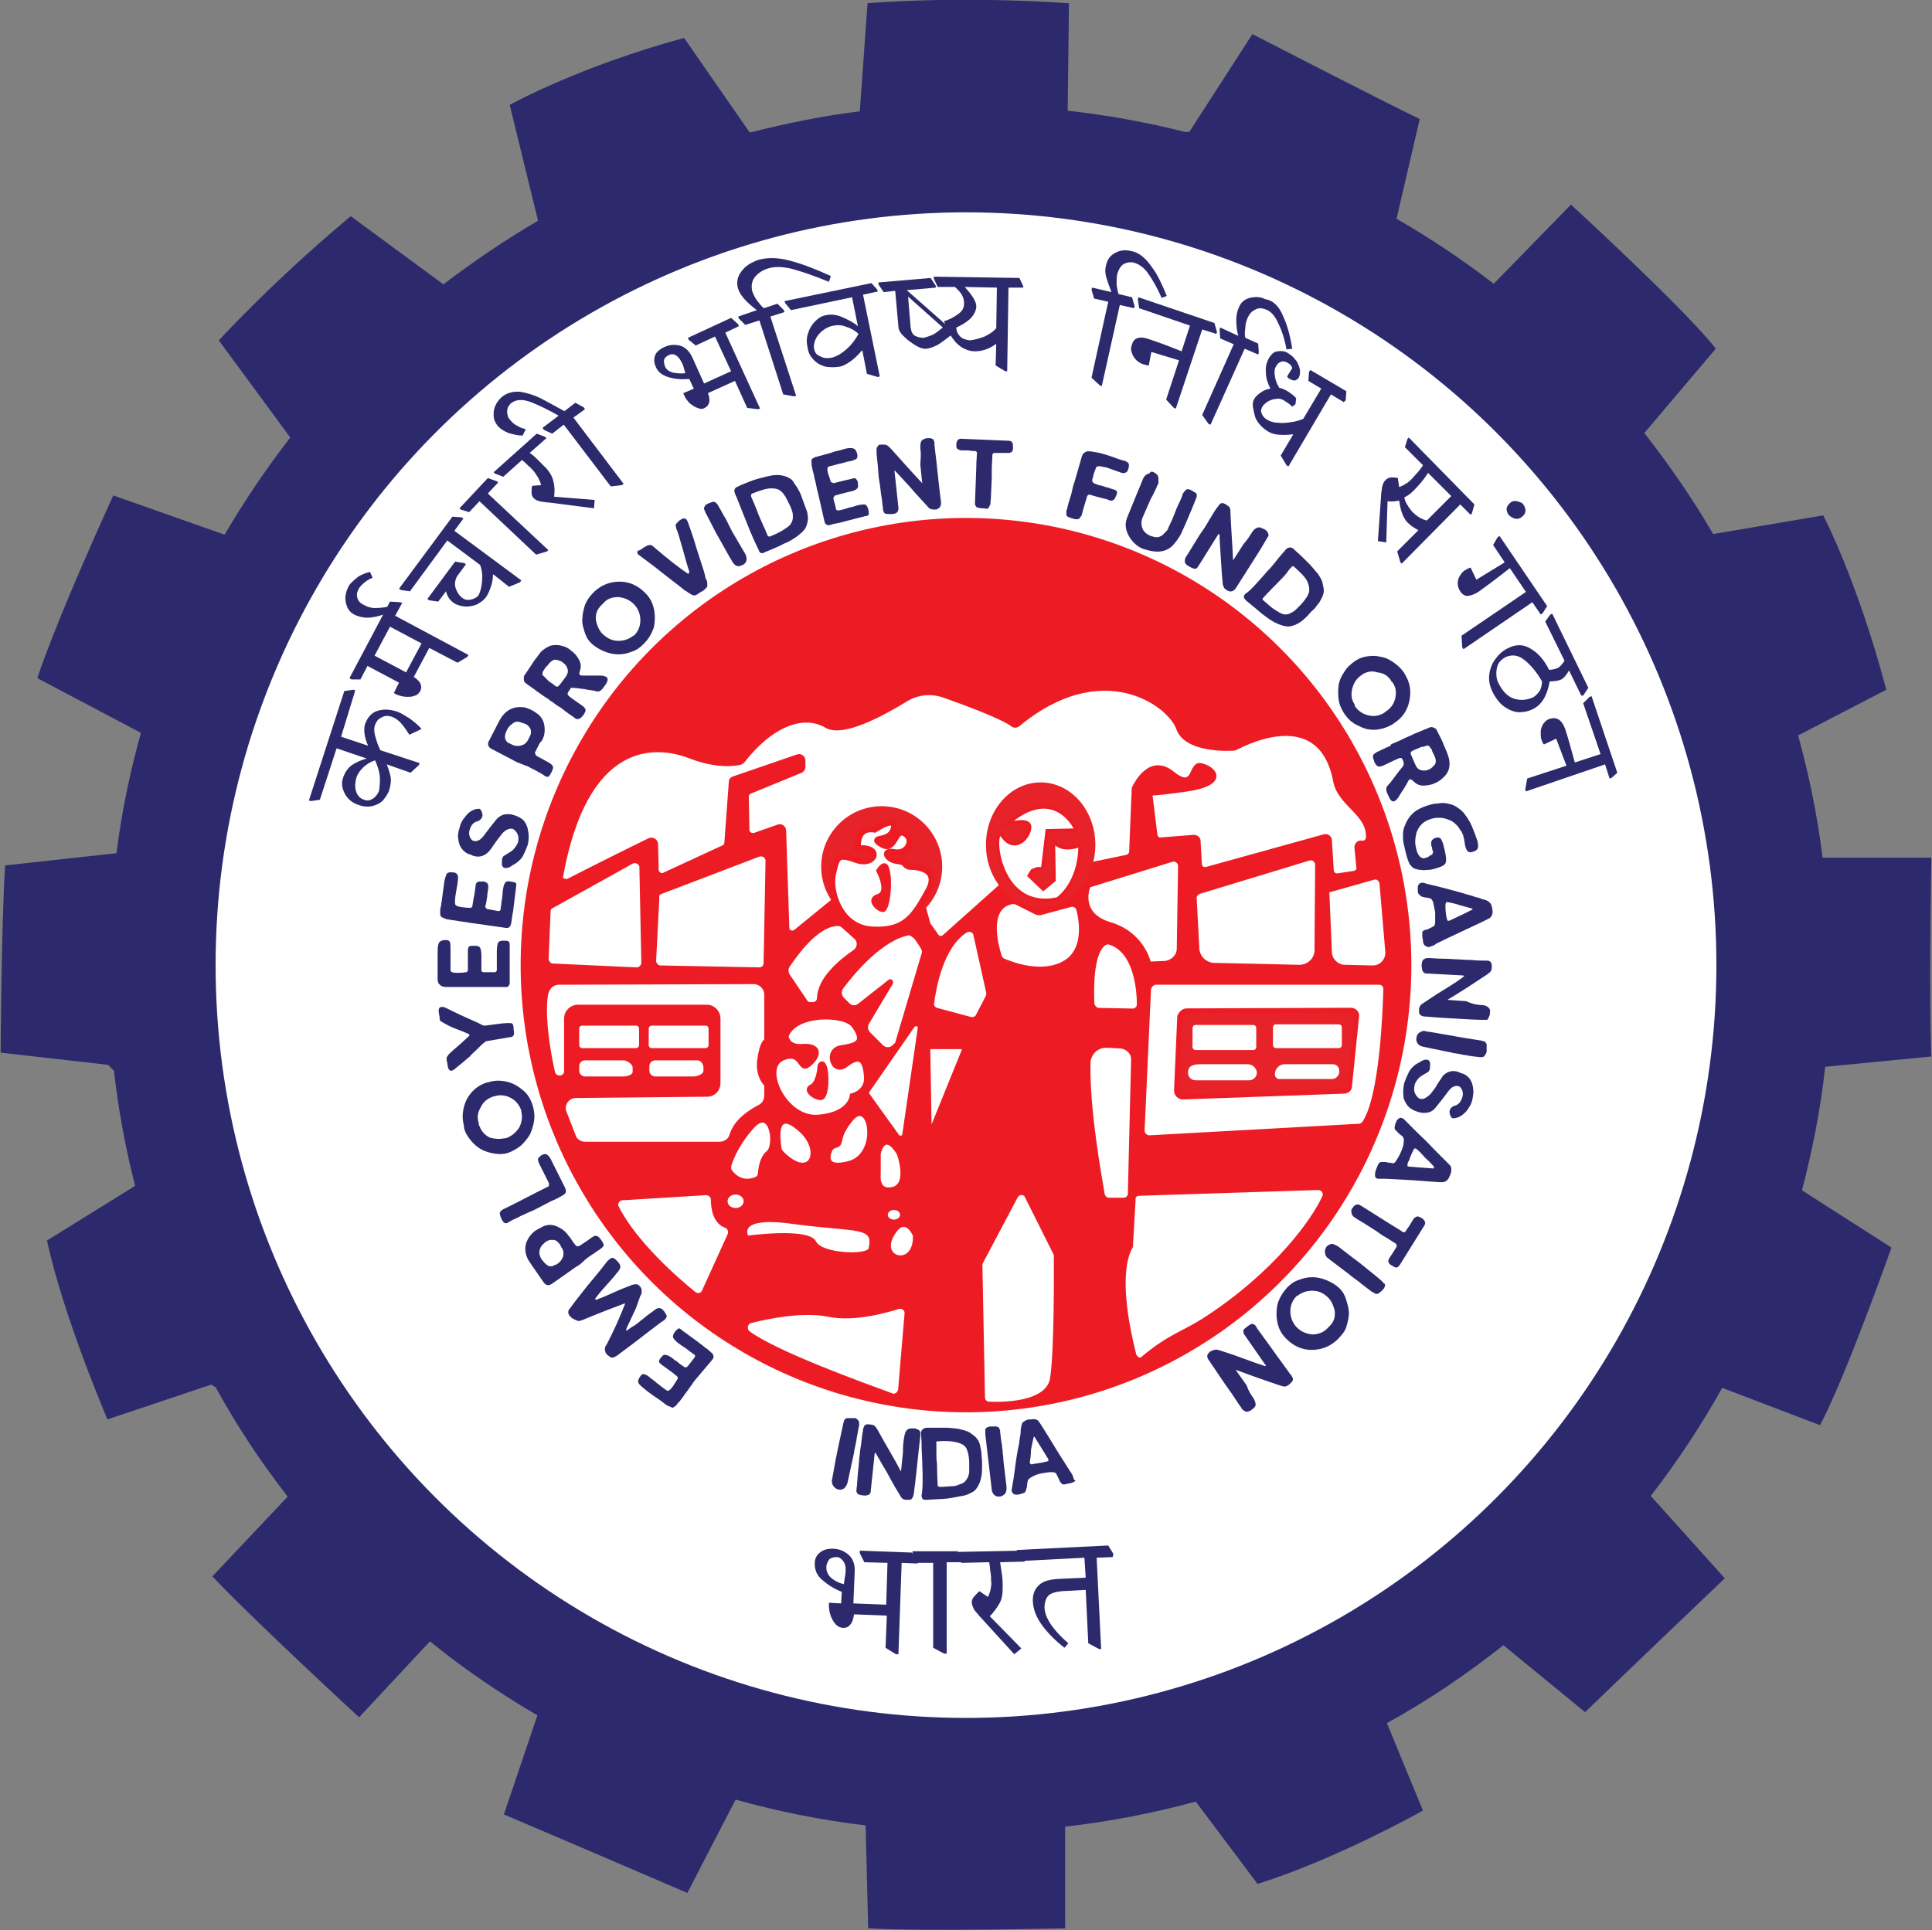 <?xml version="1.0" encoding="utf-8"?>
<!-- Generator: Adobe Illustrator 21.1.0, SVG Export Plug-In . SVG Version: 6.00 Build 0)  -->
<svg version="1.1" id="Layer_1" xmlns="http://www.w3.org/2000/svg" xmlns:xlink="http://www.w3.org/1999/xlink" x="0px" y="0px"
	 viewBox="0 0 300.2 300" style="enable-background:new 0 0 300.2 300;" xml:space="preserve">
<rect x="0" y="0" width="300.2" height="300" fill="#808080" stroke="none"/>
<style type="text/css">
	.st0{fill:#2C2A6C;}
	.st1{fill:#FFFFFF;}
	.st2{fill:#ED1C24;}
	.st3{fill:#FFFFFF;stroke:#ED1C24;stroke-width:0.5;stroke-miterlimit:10;}
	.st4{fill:#E72228;}
	.st5{fill:#E72228;stroke:#ED1C24;stroke-width:0.75;stroke-miterlimit:10;}
	.st6{fill:#ED1C24;stroke:#ED1C24;stroke-width:0.75;stroke-miterlimit:10;}
	.st7{fill:#FFFFFF;stroke:#ED1C24;stroke-miterlimit:10;}
	.st8{fill:#ED1C24;stroke:#ED1C24;stroke-width:0.5;stroke-miterlimit:10;}
	.st9{fill:none;}
</style>
<g>
	<g>
		<path class="st0" d="M300.1,164.2c-0.4-9.2,0-30.9,0-30.9h-16.9l0,0c-0.8-6.5-2.1-12.8-3.8-19l13.7-7.1c-4.5-17-9.8-27.1-9.8-27.1
			L266.2,83c-3.2-5.5-6.8-10.7-10.7-15.7l11.1-13.1c-4.2-5.6-22.5-22.4-22.5-22.4l-12,12.3c-4.8-3.7-9.9-7.1-15.1-10.1l3.6-15.5
			c-7-3.4-26-13.2-26-13.2l-9.8,15.2h-0.7c-5.9-1.5-12-2.6-18.2-3.3l0.2-16.7c-17.8-1.2-31.3,0-31.3,0l-1.2,16.8l0,0
			c-5.8,0.7-11.5,1.9-17.1,3.3L106.3,5.9C90,10.3,79.2,16.3,79.2,16.3l4.4,18l0,0c-5.1,3-10,6.3-14.7,9.9L54.5,33.6
			C42.5,43.6,34,52.9,34,52.9L45.1,68l0,0c-3.7,4.8-7.1,9.8-10.2,15.1L17.6,77C8.1,97.9,5.8,105.4,5.8,105.4l16.1,8.5l0,0
			c-1.7,6.1-3,12.3-3.8,18.7l-17.3,1.9c-0.6,9.2-0.7,29.1-0.7,29.1l16.7,1.9l0.9,0.9c0.7,6.1,1.8,12.1,3.3,17.9l-13.7,8.5
			c2.6,12,9.4,27.8,9.4,27.8l16.1-5.4l0.7,0.4c3.3,6,7,11.6,11.2,17L33,245c6.2,6.6,22.8,21.9,22.8,21.9l11-11.8
			c5.3,4.3,10.9,8.1,16.7,11.5L78.3,282c6.4,2.7,28.5,12.2,28.5,12.2l7.5-14.5c6.5,1.8,13.3,3.2,20.2,4l0.4,16
			c8.3,0.5,30.6,0,30.6,0v-15.8l0,0c7-0.8,13.7-2.1,20.3-3.9l9.6,12.8c12.4-3.9,25.7-11.4,25.7-11.4l-5.6-13.6
			c6.4-3.5,12.4-7.6,18.1-12.1l12.7,10.4c6.5-6.3,21.7-20.8,21.7-20.8l-11.5-12.8l0,0c4.1-5.3,7.8-10.9,11.1-16.8l15.2,5.8
			c4-7.5,11.1-27.6,11.1-27.6L280,185l0,0c1.6-6.2,2.9-12.6,3.6-19.2L300.1,164.2z"/>
		<ellipse class="st1" cx="150.1" cy="150" rx="116.6" ry="117"/>
		<g>
			<ellipse class="st2" cx="150.1" cy="150" rx="69.2" ry="69.5"/>
			<path class="st3" d="M88.3,136.8c2.9-1.5,9.9-5,12.6-6.3c0.5-0.2,1,0.1,1.1,0.6l0.1,4.1c0,0.5,0.6,0.9,1,0.7l9.3-4.3
				c0.2-0.1,0.4-0.3,0.4-0.6l0.7-9.5c0-0.3,0.2-0.5,0.5-0.6l9.9-3.4c0.5-0.2,1,0.2,1,0.7v1c0,0.3-0.2,0.6-0.5,0.7l-7.8,3.2
				c-0.3,0.1-0.5,0.4-0.5,0.7l0.1,5.2c0,0.5,0.5,0.8,1,0.7l3.7-1.3c0.5-0.2,1,0.2,1,0.7l0.5,15.1c0,0.6,0.7,0.9,1.2,0.5l16.3-13.3
				c0.4-0.3,1-0.1,1.2,0.4l3.2,11.7c0,0.1,0.1,0.2,0.1,0.2l1.2,1.7c0.3,0.4,0.8,0.4,1.1,0.1l12.2-10.9c0.1-0.1,0.3-0.2,0.5-0.2h9.3
				h0.1l6.3-1.3c0.3-0.1,0.6-0.4,0.6-0.7l0.4-9.8c0-0.1,0-0.2,0.1-0.3c0.4-0.8,2.6-4.9,6-2.2c3.7,3,2.5-1.9,4.6-1.2
				c2.2,0.6,3.9,3-2.6,3.9s-5.4,0.5-5.4,0.5l0.8,6.5c0.1,0.4,0.4,0.7,0.8,0.6l5.1-0.4c0.4,0,0.8,0.3,0.8,0.7l0.2,3.6
				c0,0.5,0.5,0.8,0.9,0.7l18.4-5.1c0.4-0.1,0.9,0.2,0.9,0.7l0.3,4.7c0,0.4,0.4,0.7,0.8,0.7l2.6-0.4c0.4-0.1,0.7-0.4,0.6-0.8
				l-0.3-3.1c0-0.5,0.4-0.9,0.9-0.8l0,0c0.5,0.1,0.9-0.3,0.9-0.8c0.1-3.7-4.4-5-5.1-8.7c-2.4-12.6-15.4-5-15.5-5
				c-0.9,0.1-7.7,0.4-8.9-3.2c-1.4-3.8-11.8-11.3-24.8-0.5c-0.3,0.2-0.6,0.2-0.9,0c-1.4-1.1-6.9-3.2-10.6-4.5
				c-2-0.7-4.1-0.5-5.9,0.6c-3.6,2.2-9.8,5.6-12.4,4.1c-3.7-2.2-8.7,0-12.9,5.4c-0.1,0.1-0.2,0.2-0.4,0.3c-0.8,0.2-3.6,0.7-8-1
				c-5.2-2-16.1-2.8-19.9,18.9C87.2,136.6,87.8,137,88.3,136.8z"/>
			<path class="st3" d="M169.2,137.7l12.9-4c0.6-0.2,1.2,0.3,1.2,0.9l-0.2,12.8c0,1.2-1,2.1-2.1,2.2l-2.4,0.1c0,0-0.9-4.5-6-6.1
				C167.3,142.1,169.2,137.7,169.2,137.7z"/>
			<ellipse class="st4" cx="137" cy="134.7" rx="9.4" ry="9.4"/>
			<path class="st3" d="M186.3,138.7l17.1-5.2c0.6-0.2,1.2,0.3,1.2,0.9l-0.1,13.3c0,1.4-1.2,2.5-2.6,2.5l-13.2-0.3
				c-1.4,0-2.6-1.2-2.6-2.6l-0.4-7.6C185.6,139.3,185.9,138.9,186.3,138.7z"/>
			<path class="st3" d="M206.3,138.5l7.1-2c0.6-0.2,1.1,0.2,1.2,0.8l0.9,10.6c0.1,1.3-0.9,2.4-2.2,2.4l-4.3-0.1
				c-1.2,0-2.3-1-2.3-2.3L206.3,138.5z"/>
			<path class="st3" d="M179.6,152.8h34.7c0.5,0,0.9,0.4,0.9,0.9c-0.1,3.7-0.6,16.8-3.3,20.8c-0.2,0.2-0.4,0.4-0.7,0.4l-32.6,1.8
				c-0.5,0-1-0.4-1-1l1-22C178.7,153.2,179.2,152.8,179.6,152.8z"/>
			<path class="st5" d="M184.4,157.1l25.5-0.1c0.6,0,1,0.5,0.9,1l-1.1,10.8c0,0.5-0.4,0.8-0.9,0.8l-25,0.9c-0.5,0-1-0.4-1-1
				l0.5-11.5C183.5,157.5,183.9,157.1,184.4,157.1z"/>
			<path class="st1" d="M194.7,163.2h-8.9c-0.3,0-0.5-0.2-0.5-0.5v-2.9c0-0.3,0.2-0.5,0.5-0.5h8.9c0.3,0,0.5,0.2,0.5,0.5v2.9
				C195.2,163,195,163.2,194.7,163.2z"/>
			<path class="st1" d="M208,162.9h-9.7c-0.3,0-0.5-0.2-0.5-0.5v-2.7c0-0.3,0.2-0.5,0.5-0.5h9.7c0.3,0,0.5,0.2,0.5,0.5v2.7
				C208.5,162.7,208.3,162.9,208,162.9z"/>
			<path class="st1" d="M207,167.7h-8.2c-0.4,0-0.7-0.3-0.7-0.7v-0.1c0-0.8,0.7-1.5,1.5-1.5h7.5c0.5,0,1,0.4,1,1v0.3
				C208,167.2,207.6,167.7,207,167.7z"/>
			<path class="st1" d="M194.1,167.9h-8.3c-0.7,0-1.2-0.5-1.2-1.2l0,0c0-1.2,1-1.3,2.2-1.3h7.1c0.7,0,1.4,0.6,1.4,1.4v-0.1
				C195.3,167.3,194.8,167.9,194.1,167.9z"/>
			<path class="st3" d="M177,185.6l27.8-0.9c0.7,0,1.2,0.7,0.9,1.3c-1.5,3.4-7.4,11.9-18.8,19.2c-3,1.9-5.4,2.5-9.4,5.9
				c-0.4,0.4-1.1-0.1-1.2-0.6c-0.8-3.1-2.9-12.3-0.6-16.6c0.1-0.1,0.1-0.2,0.1-0.4l0.4-7C176.1,186,176.5,185.6,177,185.6z"/>
			<path class="st3" d="M157.9,186l-5.4,10.2c-0.1,0.1-0.1,0.3-0.1,0.5l0.4,20.5c0,0.5,0.4,0.9,0.9,0.9c2.4,0.1,9,0,9.7-3.8
				c0.7-4.3,0.6-17.3,0.6-19.1c0-0.1,0-0.3-0.1-0.4l-4.4-8.8C159.2,185.3,158.3,185.3,157.9,186z"/>
			<path class="st3" d="M116.3,207.1c-0.6-0.5-0.4-1.5,0.3-1.7c2.7-0.7,8.2-1.8,12.1-1c3.9,0.8,8.6-0.5,10.9-1.2
				c0.6-0.2,1.3,0.3,1.2,1l-1,11.8c-0.1,0.6-0.7,1-1.2,0.8C134.5,215.3,120.6,210.3,116.3,207.1z"/>
			<path class="st3" d="M172,162.6c0.7,0,1.5,0.1,2.1,0.1c1.1,0.1,2,1,1.9,2.1l-0.5,20.7c0,0.5-0.4,0.9-0.9,0.9h-2.3
				c-0.4,0-0.8-0.3-0.9-0.8c-0.5-2.9-2.4-13.5-2.2-20.5C169.3,163.6,170.6,162.5,172,162.6z"/>
			<path class="st3" d="M170.8,156.9l5.2,0.1c0.5,0,0.9-0.4,0.9-0.9c0-2.3-0.5-8.2-4.4-9.5c-0.2-0.1-0.4-0.1-0.7,0
				c-0.8,0.4-2.3,2-2,9.4C169.9,156.5,170.3,156.9,170.8,156.9z"/>
			<path class="st3" d="M157.8,140.3l3.2,1.6c0.2,0.1,0.4,0.1,0.6,0.1l4.8-1.3c0.5-0.1,1,0.2,1.1,0.7c0.5,1.9,1.1,6.2-2,8.1
				c-3.5,2.1-8.2,0.3-9.6-0.3c-0.2-0.1-0.4-0.3-0.5-0.6c-0.5-1.6-2.1-7.4,1.7-8.3C157.4,140.2,157.6,140.3,157.8,140.3z"/>
			<path class="st3" d="M151.5,145.3l2,9c0,0.2,0,0.4-0.1,0.6l-1.5,2.9c-0.2,0.4-0.6,0.6-1.1,0.5l-5.2-1.4c-0.5-0.1-0.8-0.6-0.7-1
				c0.3-2.3,1.4-8.8,5.2-11.2C150.7,144.4,151.4,144.7,151.5,145.3z"/>
			<path class="st3" d="M144.5,162.8h4.9c0.2,0,0.3,0.2,0.3,0.4l-4.7,11.6c-0.1,0.3-0.5,0.2-0.5-0.1l-0.2-11.6
				C144.2,163,144.3,162.8,144.5,162.8z"/>
			<path class="st1" d="M142.6,159.8l-2.4,16.5c0,0.2-0.4,0.3-0.5,0.1l-4.6-6.4c-0.1-0.1-0.1-0.2,0-0.3l7-10.1
				C142.3,159.4,142.7,159.5,142.6,159.8z"/>
			<path class="st3" d="M142.4,145.9l0.8,1.2c0.3,0.5,0.4,0.9,0.2,1.3l-4,13.5c0,0.2-0.1,0.3-0.2,0.4l-0.2,0.2
				c-0.5,0.6-1.4,0.7-2,0.1l-2-2c-0.4-0.4-0.5-1.1-0.2-1.6l3.7-6.2c0.1-0.2-0.1-0.5-0.3-0.3l-4.7,3.7c-0.5,0.4-1.2,0.4-1.7-0.1
				l-0.8-0.8c-0.5-0.5-0.6-1.2-0.2-1.8c1.7-2.3,6.2-7.7,10.5-8.4C141.6,145.2,142.1,145.5,142.4,145.9z"/>
			<path class="st3" d="M131,144l1.9,1.7c0.7,0.6,0.6,1.7-0.2,2.2c-2,1.4-5.4,4.1-5.5,7.2c0,0.5-0.4,0.9-0.9,0.9H126
				c-0.3,0-0.7-0.1-0.8-0.4l-2.7-4c-0.3-0.5-0.3-1.1,0-1.5c1.2-1.8,4.3-6.1,7.3-6.4C130.3,143.6,130.7,143.7,131,144z"/>
			<path class="st3" d="M102.7,138.7l15.2-5.8c0.6-0.2,1.3,0.2,1.3,0.9l-0.3,15.9c0,0.5-0.4,0.9-0.9,0.9l-15.4-0.3
				c-0.5,0-0.9-0.5-0.9-1l0.5-9.7C102.1,139.2,102.3,138.8,102.7,138.7z"/>
			<path class="st3" d="M85.8,140.9l12.4-6.9c0.6-0.3,1.4,0.1,1.4,0.8l0.3,14.8c0,0.5-0.4,1-1,1l-13-0.6c-0.5,0-0.9-0.5-0.9-1
				l0.3-7.3C85.3,141.3,85.5,141,85.8,140.9z"/>
			<path class="st3" d="M86.8,152.8l30.3-0.1c1,0,1.9,0.8,1.9,1.9v7.1c0,0-0.7,0.1-1.1,3.1c-0.3,2.6,1.1,3.8,1.1,3.8v1.7
				c0,0.7-0.4,1.4-1.1,1.7c-1.3,0.7-3.6,2.1-4.3,4.4c-0.2,0.8-1,1.3-1.8,1.3c-4.4,0-16.9,0-20.9,0c-0.8,0-1.5-0.5-1.7-1.2l-1.4-3.6
				c-0.5-1.2,0.4-2.5,1.7-2.5l20.4-0.2c1,0,1.8-0.8,1.8-1.9v-10c0-1-0.8-1.9-1.9-1.9h-20c-1,0-1.9,0.8-1.9,1.9v8.2
				c0,0.5-0.4,0.9-0.9,0.9h-0.1c-0.4,0-0.8-0.3-0.9-0.7c-0.5-2.1-1.7-8.4-1.1-12.1C85.1,153.5,85.9,152.8,86.8,152.8z"/>
			<path class="st1" d="M98.8,162.9h-8.3c-0.3,0-0.5-0.2-0.5-0.5v-2.5c0-0.3,0.2-0.5,0.5-0.5h8.3c0.3,0,0.5,0.2,0.5,0.5v2.5
				C99.3,162.7,99.1,162.9,98.8,162.9z"/>
			<path class="st1" d="M96.9,167.3h-6c-0.5,0-0.9-0.4-0.9-0.9v-0.7c0-0.5,0.4-0.9,0.9-0.9h6c0.5,0,1.4,0.6,1.4,1.1v0.6
				C98.4,167,97.5,167.3,96.9,167.3z"/>
			<path class="st1" d="M107.8,167.3h-6c-0.5,0-0.9-0.4-0.9-0.9v-0.7c0-0.5,0.4-0.9,0.9-0.9h6.6c0.5,0,0.9,0.6,0.9,1.1v0.6
				C109.2,167,108.3,167.3,107.8,167.3z"/>
			<path class="st1" d="M109.6,162.9h-8.3c-0.3,0-0.5-0.2-0.5-0.5v-2.5c0-0.3,0.2-0.5,0.5-0.5h8.3c0.3,0,0.5,0.2,0.5,0.5v2.5
				C110.1,162.7,109.9,162.9,109.6,162.9z"/>
			<path class="st3" d="M95.9,187.6c2.8,5.6,9.5,11.4,12,13.4c0.5,0.4,1.2,0.2,1.4-0.3l4-8.8c0.2-0.5,0-1.1-0.5-1.3
				c-1.8-0.6-2.1-2.9-2.1-4.2c0-0.5-0.5-0.9-1-0.9l-13,0.8C96.1,186.3,95.6,187,95.9,187.6z"/>
			<ellipse class="st4" cx="161.7" cy="131.3" rx="8.5" ry="9.7"/>
			<path class="st3" d="M156.5,128.1c0,0,3.7-1.2,3.5,0.6c-0.2,1.7-2.4,3.8-4.2,1.3c-1.7-2.6-1.4,11.8,8.5,9.7c0,0,3.5-2.3,3.5-8.3
				c0,0-2.9,1.2-4.1-0.7l0.1,6.1l-1.7,1.4l-2.2-2.1l0.5-0.8l0.8-0.3h0.8l0.7-5.9l4.5-0.1C167.2,128.8,163.8,121.7,156.5,128.1z"/>
			<path class="st3" d="M121.5,179.1c-0.1-0.1-0.2-0.3-0.3-0.5c-0.2-1.3-0.9-6.2,2.7-3.3C128.1,178.5,126.1,183.8,121.5,179.1z"/>
			<path class="st3" d="M113.5,182c0.5,0.7,1.8,2,3.9,1.2c0.3-0.1,0.6-0.4,0.6-0.8c0.1-0.9,0.3-2.5,1.3-3.3c1.3-1,0.6-7.1-2.3-4
				c-2.3,2.5-3.3,5-3.6,6C113.3,181.5,113.4,181.8,113.5,182z"/>
			<path class="st3" d="M129.7,178.2c-0.3,0.1-0.5,0.3-0.6,0.5c-0.4,0.9-1,3,2.8,2c4.8-1.3,3.3-10,0.5-6.8
				C129.7,177.1,131.3,177.8,129.7,178.2z"/>
			<path class="st3" d="M136.6,179.3c0,0,0.7-3.7,3,0c0,0,1.7,4.7-0.8,5.4c-2.6,0.7-2.2-2.2-2.2-2.2V179.3z"/>
			<path class="st3" d="M135.2,194.1c-0.3,1.3-7.6,1-8.6-1c-1-2.1-10.5-0.8-10.5-0.8s-2.3-3.7,7.3-2.3
				C133.1,191.3,136.1,190.3,135.2,194.1z"/>
			<ellipse class="st3" cx="114.3" cy="186.7" rx="1.5" ry="1.3"/>
			<path class="st3" d="M142.1,192c0,0-1.5-3.6-3.5,0.1C136.6,195.8,142.3,197.1,142.1,192z"/>
			<ellipse class="st3" cx="138.9" cy="188.8" rx="1.2" ry="1"/>
			<g>
				<path class="st3" d="M122.3,161c0,0,0,1.7,2.4,1.5s3.1,1.2,1.2,2.9s-1.1-2.2-4.3-0.8c-3.2,1.4,0.4,9.3,5.5,8.9
					c5.1-0.4,5.2-3.3,5.2-3.3s2.4-0.5,2.2-2.9s-0.8-3.4-3-1.7s-3.5-2.5-0.8-2.9s3.5-0.9,1.9-3.2C131.3,157.6,123.6,157.5,122.3,161z
					"/>
				<path class="st6" d="M127.4,165.7c0,0,0.3-0.9,0.7,0.1c0.4,1,0.4,4.8-0.6,4.8c-0.9,0-2.5-1.2-1.4-1.7
					C127.3,168.3,127.4,165.7,127.4,165.7z"/>
			</g>
			<g>
				<path class="st7" d="M133.3,131.9c0,0-0.5-3.5,2.6-3c0,0,3.6-2.4,3-0.1c-0.6,2.3-4,1.1-1.9,2.4s1.9-2.6,3.6-1.7
					c1.6,0.9,0.5,3.3-1.5,3c-2-0.4-1.2,0.8-0.4,1.1c0.7,0.3,1.5,0.1,2,0.7c0.2,0.3,0.5,0.4,0.9,0.4c1.3,0,4.4,0.5,2.7,3.7
					c-2.2,4-3.6,6.4-8.8,6.1c-5.2-0.3-6.7-6.2-6.1-8.7c0.6-2.5,0.6-3.3,3.6-2.2S137.1,131.5,133.3,131.9z"/>
				<path class="st8" d="M136.4,135.3c0,0,1.2-2,1.6,0c0.5,2,0,6.2-0.8,6.2s-2.6-1.7-0.8-2.3C138.2,138.7,136.4,135.3,136.4,135.3z"
					/>
			</g>
		</g>
		<g>
			<path class="st0" d="M108,214.5c-0.2,0.2-0.4,0.6-0.8,1.1c-0.3,0.5-0.6,0.8-0.8,1.1c-0.3,0.5-0.6,0.8-0.8,1.1
				c-0.2,0.2-0.4,0.4-0.5,0.6c-0.1,0.1-0.3,0.2-0.4,0.3s-0.3,0.1-0.4,0c-0.2-0.1-0.3-0.1-0.5-0.2c-0.2-0.1-0.4-0.2-0.6-0.4
				c-0.5-0.4-1.1-0.8-1.7-1.2c-0.7-0.5-1.1-0.8-1.2-0.9c-0.6-0.5-1-0.8-1.1-1.1s0-0.6,0.3-1c0.2-0.3,0.4-0.4,0.6-0.3
				c0.2,0,0.6,0.2,1,0.6c0.1,0.1,0.5,0.3,0.9,0.7c0.5,0.4,0.9,0.7,1.3,1l0.3,0.2c0.2,0.2,0.6-0.1,1-0.7c0.1-0.2,0.4-0.6,0.7-1.1
				c0,0,0-0.1,0-0.2c0-0.1-0.1-0.2-0.1-0.2c-0.6-0.5-1-0.8-1.3-1l-1.1-0.8c-0.2-0.2-0.4-0.3-0.4-0.5s0.1-0.3,0.2-0.5l0.1-0.1
				c0.1-0.1,0.1-0.1,0.1-0.1c0.2-0.3,0.4-0.4,0.7-0.3c0.2,0,0.6,0.2,1,0.5c0.1,0.1,0.3,0.3,0.7,0.5c0.3,0.3,0.6,0.5,0.9,0.7l0.3,0.2
				c0,0,0.1,0,0.2,0s0.2-0.1,0.2-0.1c0.2-0.2,0.4-0.5,0.8-1l0.3-0.4c0.1-0.1,0.1-0.2,0.1-0.3s-0.1-0.2-0.2-0.2l-0.1-0.1
				c-0.3-0.2-0.7-0.5-1.2-0.9c-0.5-0.3-0.8-0.5-0.9-0.6c-0.6-0.4-0.9-0.8-1-1s0-0.5,0.2-0.8s0.4-0.5,0.6-0.6c0.1-0.1,0.3,0,0.4,0.1
				l0.1,0.1l2.6,1.9c0.2,0.2,0.6,0.4,1,0.8c0.5,0.3,0.8,0.6,1,0.8c0.4,0.3,0.5,0.7,0.2,1.1L108,214.5z"/>
			<path class="st0" d="M88.8,204.8L88.8,204.8c-0.2-0.2-0.4-0.4-0.4-0.5c-0.1-0.1-0.1-0.3-0.1-0.4c0-0.1,0-0.2,0.1-0.3
				c0-0.1,0.1-0.2,0.2-0.3c0.2-0.3,1.1-1.5,2.7-3.5c1.7-2,2.7-3.3,3-3.7c0,0,0,0,0.1-0.1c0,0,0-0.1,0.1-0.1c0.3-0.3,0.5-0.4,0.7-0.4
				s0.4,0.2,0.6,0.4l0.2,0.2c0.3,0.3,0.4,0.6,0.4,0.8s-0.2,0.6-0.6,1c-0.2,0.3-0.8,1-1.8,2.1s-1.4,1.7-1.5,1.8v0.1
				c0,0,0,0.1,0.1,0.1s0.1,0,0.1,0c0.2-0.1,1.1-0.4,2.6-1.1c1.5-0.7,2.5-1,2.9-1.2c0.3-0.1,0.5-0.1,0.7-0.1s0.3,0.1,0.5,0.3l0,0
				c0.1,0.1,0.2,0.2,0.2,0.3c0.1,0.1,0.1,0.2,0.1,0.3s0,0.2,0,0.3s0,0.2,0,0.2s0,0.1-0.1,0.2c0,0.1-0.1,0.2-0.1,0.2
				c-0.1,0.3-0.3,0.8-0.5,1.4c-0.2,0.6-0.4,1-0.6,1.4s-0.4,0.9-0.7,1.5c-0.3,0.6-0.4,0.9-0.4,1v0.1h0.1c0.4-0.3,0.8-0.6,1.2-0.8
				c0.4-0.3,0.7-0.5,0.9-0.7c0.3-0.2,0.6-0.5,1-0.8s0.8-0.6,1.1-0.8c0.3-0.3,0.6-0.4,0.8-0.4c0.2,0,0.5,0.1,0.7,0.4l0.1,0.1
				c0.2,0.3,0.3,0.5,0.4,0.7c0,0.2-0.1,0.4-0.3,0.6c-0.1,0.1-0.3,0.2-0.4,0.3c-0.1,0-0.7,0.5-1.9,1.4c-1.2,0.9-2.3,1.8-3.4,2.6
				s-1.7,1.3-1.9,1.4c-0.2,0.1-0.4,0.2-0.5,0.2c-0.2,0-0.3,0-0.4-0.1s-0.3-0.2-0.4-0.3c-0.2-0.2-0.3-0.3-0.3-0.4
				c0-0.1-0.1-0.2-0.1-0.3s0-0.3,0-0.4c0-0.1,0.1-0.3,0.3-0.6c1.2-2.3,2.1-4.4,2.8-6.2v-0.1c0,0-0.1-0.1-0.1,0
				c-3.2,1.2-5.4,2.1-6.6,2.6h-0.1c-0.1,0-0.1,0-0.1,0.1c0,0-0.1,0-0.2,0s-0.1,0-0.2,0s-0.1,0-0.2-0.1c-0.1,0-0.2-0.1-0.3-0.1
				C89,204.9,88.9,204.9,88.8,204.8z"/>
			<path class="st0" d="M89.5,196.9l-3.7,2.6c-0.6,0.4-1,0.3-1.4-0.3l-2-2.9c-1-1.4-1-2.8-0.2-4c0.3-0.4,0.6-0.8,1.1-1.1
				c0.4-0.2,0.7-0.4,1.1-0.6c0.7-0.3,1.4-0.3,2.1,0s1.3,0.7,1.8,1.4c0,0,0,0.1,0.1,0.1c0,0,0,0.1,0.1,0.1c0.2,0.3,0.3,0.5,0.4,0.6
				c0.1,0.2,0.3,0.4,0.5,0.7c0.1,0.1,0.2,0.2,0.3,0.2c0.1,0,0.2,0,0.4-0.1l1.2-0.8c0.3-0.2,0.5-0.4,0.7-0.5c0.3-0.2,0.5-0.3,0.7-0.2
				c0.2,0,0.4,0.2,0.7,0.6c0.3,0.4,0.4,0.7,0.4,0.8c0,0.2-0.2,0.4-0.5,0.6l-0.1,0.1c-0.2,0.1-0.5,0.3-0.9,0.6
				c-0.3,0.2-0.8,0.5-1.4,1C90.3,196.4,89.9,196.7,89.5,196.9z M87.2,193.8l-0.2-0.4c-0.2-0.2-0.3-0.4-0.5-0.5
				c-0.2-0.2-0.5-0.2-0.8-0.2s-0.6,0.1-0.9,0.3c-0.2,0.2-0.5,0.4-0.7,0.7s-0.3,0.7-0.3,1.1c0.1,0.4,0.2,0.8,0.5,1.1
				c0.4,0.5,0.7,0.8,1.1,0.9c0.1,0,0.2,0,0.4,0c0.2-0.1,0.4-0.2,0.7-0.3c0.5-0.3,0.8-0.7,1-1.2C87.6,194.9,87.6,194.3,87.2,193.8z"
				/>
			<path class="st0" d="M83.3,187.9c-0.2,0.1-0.6,0.3-1.1,0.5s-0.8,0.4-1.1,0.5c-0.2,0.1-0.6,0.3-1,0.5c-0.5,0.2-0.8,0.4-1,0.5
				L79,190c-0.1,0-0.2,0.1-0.2,0.1c-0.1,0-0.2,0-0.3,0c-0.1,0-0.2-0.1-0.3-0.2s-0.2-0.3-0.3-0.5c-0.2-0.5-0.3-0.8-0.2-1
				c0.1-0.2,0.3-0.4,0.8-0.6l2-1c2.1-1.1,3.7-1.9,4.7-2.4c0.1,0,0.1-0.1,0.1-0.2c0-0.1,0-0.2,0-0.3l-1.5-3l0,0
				c-0.2-0.4-0.2-0.6-0.2-0.8c0.1-0.2,0.3-0.4,0.6-0.6c0.3-0.1,0.5-0.2,0.7-0.1c0.2,0.1,0.4,0.3,0.6,0.6l1.3,2.6
				c0.1,0.2,0.3,0.6,0.5,1s0.4,0.8,0.5,1l0,0c0.1,0.3,0.2,0.5,0.1,0.7c0,0.2-0.2,0.3-0.5,0.5c-0.2,0.1-0.5,0.3-0.9,0.5
				s-0.7,0.3-0.9,0.4L83.3,187.9z"/>
			<path class="st0" d="M82.8,171.9L82.8,171.9c0.2,0.8,0.3,1.5,0.2,2.2c-0.1,0.7-0.3,1.4-0.6,2.1c-0.3,0.6-0.8,1.2-1.4,1.8
				c-0.6,0.5-1.3,0.9-2.1,1.2c-0.7,0.2-1.3,0.2-2,0.1c-0.7-0.1-1.4-0.3-2-0.6s-1.2-0.8-1.7-1.4c-0.5-0.6-0.9-1.2-1.1-2V175
				c-0.4-1.4-0.2-2.8,0.4-4.1c0.7-1.3,1.8-2.3,3.3-2.7h0.1c0.9-0.3,1.8-0.3,2.8-0.1c0.9,0.2,1.8,0.7,2.5,1.3
				C82,170,82.5,170.9,82.8,171.9z M78.4,176.9h0.2c0.9-0.3,1.6-0.9,2.1-1.7c0.4-0.8,0.5-1.7,0.3-2.4c0,0,0,0,0-0.1v-0.1
				c-0.3-0.9-0.9-1.6-1.7-2c-0.8-0.4-1.7-0.5-2.5-0.2h-0.1c-0.9,0.3-1.6,0.8-2,1.7c-0.5,0.8-0.6,1.6-0.3,2.5v0.1v0.1
				c0,0.1,0,0.1,0.1,0.2c0.3,0.8,0.8,1.4,1.6,1.8C76.8,177,77.6,177.1,78.4,176.9z"/>
			<path class="st0" d="M74,163.2c-0.3,0.3-0.7,0.6-1,1c-0.4,0.3-0.8,0.7-1.3,1.1c-0.5,0.4-0.9,0.7-1.1,0.9
				c-0.2,0.1-0.3,0.2-0.4,0.2c-0.4,0.1-0.6-0.3-0.7-1.1c0-0.2,0-0.3-0.1-0.4c0-0.1,0-0.2,0-0.3s0-0.2,0-0.2c0-0.1,0-0.1,0.1-0.2
				c0.1-0.1,0.1-0.1,0.1-0.2c0,0,0.1-0.1,0.2-0.2c0.1-0.1,0.2-0.2,0.2-0.2c0.3-0.3,1.3-1.1,2.9-2.6c0,0,0.1-0.1,0-0.2
				c0-0.1,0-0.1-0.1-0.1c0,0-0.6-0.3-1.7-0.7s-1.8-0.8-2.3-1.1c-0.2-0.1-0.4-0.2-0.4-0.3c-0.1-0.1-0.1-0.3-0.1-0.6l-0.1-0.5
				c-0.1-0.6,0-1,0.4-1c0.1,0,0.2,0,0.3,0s0.2,0.1,0.2,0.1h0.1c0,0,0.4,0.2,1.2,0.6c0.8,0.4,1.7,0.8,2.6,1.2s1.6,0.7,1.9,0.9
				c0.2,0.1,0.3,0.1,0.5,0.1c1.6-0.2,2.8-0.4,3.5-0.4c0.4,0,0.6,0,0.7,0.1s0.2,0.3,0.2,0.7v0.2c0.1,0.4,0.1,0.8,0,0.9
				c-0.1,0.2-0.3,0.3-0.6,0.3c-1.1,0.2-2.3,0.4-3.5,0.6c-0.2,0-0.3,0.1-0.4,0.2C75,162.2,74.6,162.6,74,163.2z"/>
			<path class="st0" d="M73.4,153.4c-0.3,0-0.7,0-1.3,0c-0.6,0-1,0-1.3,0c-0.6,0-1,0-1.3,0s-0.6,0-0.7-0.1c-0.2,0-0.3-0.1-0.4-0.2
				c-0.1-0.1-0.2-0.2-0.3-0.3c0-0.2-0.1-0.3-0.1-0.5s0-0.4,0-0.8c0-0.6,0-1.3,0-2.1s0-1.3,0-1.5c0-0.8,0.1-1.3,0.3-1.5
				c0.2-0.2,0.5-0.3,1-0.3c0.3,0,0.5,0.1,0.6,0.3s0.1,0.6,0.1,1.1c0,0.2,0,0.6,0,1.2c0,0.6,0,1.2,0,1.7v0.4c0,0.3,0.4,0.4,1.1,0.4
				c0.2,0,0.7,0,1.3-0.1c0.1,0,0.1,0,0.2-0.1s0.1-0.1,0.1-0.2c0-0.8,0-1.3,0-1.7v-1.4c0-0.3,0.1-0.5,0.2-0.6s0.3-0.1,0.6-0.1
				c0,0,0.1,0,0.2,0s0.1,0,0.2,0c0.3,0,0.6,0.1,0.7,0.3s0.2,0.6,0.2,1.1c0,0.1,0,0.4,0,0.9c0,0.4,0,0.8,0,1.1v0.4
				c0,0.1,0,0.1,0.1,0.2c0.1,0.1,0.2,0.1,0.2,0.1c0.2,0,0.7,0,1.2,0h0.5c0.1,0,0.2,0,0.3-0.1c0.1-0.1,0.1-0.2,0.1-0.3v-0.2
				c0-0.4,0-0.9,0-1.5s0-0.9,0-1.1c0-0.7,0.1-1.2,0.2-1.4s0.4-0.3,0.8-0.3s0.7,0,0.8,0.1c0.1,0.1,0.2,0.2,0.2,0.4v0.2v3.2
				c0,0.3,0,0.7,0,1.3s0,1,0,1.3c0,0.5-0.3,0.8-0.8,0.7L73.4,153.4z"/>
			<path class="st0" d="M73.6,143.5c-0.3,0-0.7-0.1-1.3-0.2c-0.6-0.1-1-0.1-1.3-0.2c-0.6-0.1-1-0.1-1.3-0.2c-0.3,0-0.5-0.1-0.7-0.2
				c-0.2-0.1-0.3-0.1-0.4-0.2c-0.1-0.1-0.2-0.2-0.2-0.4s0-0.3,0-0.5s0-0.4,0.1-0.7c0.1-0.6,0.2-1.3,0.3-2.1s0.2-1.3,0.2-1.5
				c0.1-0.8,0.3-1.2,0.4-1.5c0.2-0.2,0.5-0.3,1.1-0.2c0.3,0,0.5,0.2,0.6,0.4s0.1,0.6,0,1.2c0,0.2-0.1,0.6-0.2,1.2
				c-0.1,0.6-0.2,1.2-0.2,1.6v0.4c0,0.3,0.3,0.5,1.1,0.6c0.2,0,0.7,0.1,1.3,0.1c0,0,0.1,0,0.2-0.1s0.1-0.1,0.1-0.2
				c0.1-0.7,0.2-1.3,0.3-1.7l0.2-1.4c0-0.3,0.1-0.5,0.3-0.6c0.1-0.1,0.3-0.1,0.6-0.1c0,0,0.1,0,0.2,0s0.1,0,0.2,0
				c0.3,0.1,0.5,0.2,0.6,0.4s0.1,0.6,0,1.1c0,0.1-0.1,0.4-0.1,0.9c-0.1,0.4-0.1,0.8-0.2,1.1l-0.1,0.4c0,0.1,0,0.1,0.1,0.2
				c0.1,0.1,0.1,0.1,0.2,0.2c0.2,0,0.6,0.1,1.2,0.2l0.5,0.1c0.1,0,0.2,0,0.3-0.1c0.1-0.1,0.1-0.2,0.1-0.3v-0.1
				c0.1-0.4,0.1-0.9,0.2-1.4c0.1-0.6,0.1-0.9,0.1-1.1c0.1-0.7,0.2-1.2,0.4-1.4c0.1-0.2,0.4-0.3,0.8-0.2s0.7,0.1,0.8,0.2
				c0.1,0.1,0.2,0.2,0.1,0.4v0.2l-0.4,3.2c0,0.3-0.1,0.7-0.2,1.3s-0.1,1-0.2,1.3c-0.1,0.5-0.4,0.7-0.9,0.6L73.6,143.5z"/>
			<path class="st0" d="M82,131.3c-0.3,0.8-0.6,1.5-0.9,2c-0.4,0.5-0.9,0.9-1.5,1.2c0,0-0.1,0-0.1,0.1c-0.1,0-0.1,0.1-0.2,0.1
				s-0.1,0.1-0.2,0.1s-0.2,0.1-0.3,0.1c-0.1,0-0.2,0-0.2,0c-0.1,0-0.2,0-0.2,0c-0.3-0.1-0.5-0.4-0.4-1c0-0.3,0-0.5,0.1-0.6
				c0-0.1,0.1-0.2,0.2-0.3c0.1,0,0.2-0.1,0.5-0.3c0.2-0.1,0.5-0.3,0.8-0.5c0.4-0.4,0.7-0.8,0.9-1.3c0.1-0.5,0.1-0.9-0.1-1.3
				c-0.2-0.4-0.5-0.7-0.8-0.8c-0.1,0-0.2,0-0.4,0c-0.4,0.1-0.8,0.3-1.2,0.8c-0.4,0.5-0.8,1-1.2,1.6c-0.4,0.6-0.7,1-0.9,1.2
				c-0.7,0.7-1.5,0.9-2.4,0.6c-0.2-0.1-0.4-0.2-0.8-0.3c-0.9-0.5-1.4-1.2-1.5-2.4c-0.1-0.5,0-1,0.2-1.6c0.1-0.5,0.3-1,0.6-1.4
				c0.3-0.4,0.6-0.8,1-1.1c0.4-0.3,0.9-0.5,1.4-0.5h0.1c0.2,0.1,0.3,0.3,0.4,0.6c0.1,0.3,0.1,0.6,0,0.7c-0.1,0.3-0.4,0.6-0.9,0.7
				c-0.5,0.2-0.8,0.6-1,1.2s-0.1,1.1,0.2,1.5c0.1,0.2,0.3,0.3,0.5,0.3c0.2,0.1,0.4,0,0.7-0.1c0.2-0.1,0.4-0.3,0.6-0.5
				c0.9-1.2,1.6-2.1,2.1-2.7c0.3-0.4,0.8-0.7,1.2-0.8c0.5-0.1,1-0.1,1.6,0.1c0.3,0.1,0.6,0.2,0.9,0.4c0.6,0.3,1,0.9,1.2,1.7
				C82.2,129.7,82.2,130.5,82,131.3L82,131.3z"/>
			<path class="st0" d="M80.4,118.5l-4-2.1c-0.6-0.3-0.7-0.8-0.4-1.3l1.6-3.1c0.8-1.5,2-2.2,3.5-2.1c0.5,0,0.9,0.2,1.4,0.4
				c0.4,0.2,0.7,0.4,1.1,0.7c0.6,0.5,0.9,1.1,1,1.9s0,1.5-0.4,2.2c0,0,0,0.1-0.1,0.1c0,0,0,0.1-0.1,0.1c-0.2,0.3-0.3,0.5-0.4,0.7
				s-0.2,0.4-0.4,0.8c-0.1,0.1-0.1,0.2,0,0.4c0,0.1,0.1,0.2,0.2,0.3l1.3,0.7c0.3,0.2,0.6,0.3,0.7,0.4c0.3,0.2,0.5,0.4,0.5,0.5
				c0.1,0.2,0,0.5-0.2,0.9s-0.4,0.7-0.5,0.7c-0.1,0.1-0.4,0-0.7-0.2l-0.1-0.1c-0.2-0.1-0.5-0.3-0.9-0.5c-0.3-0.2-0.8-0.4-1.5-0.8
				C81.3,118.9,80.8,118.6,80.4,118.5z M82.1,114.9l0.2-0.4c0.1-0.2,0.2-0.4,0.2-0.6c0-0.3,0-0.6-0.2-0.8c-0.2-0.3-0.4-0.5-0.7-0.6
				c-0.3-0.1-0.6-0.2-0.9-0.3c-0.4-0.1-0.8,0-1.1,0.3c-0.3,0.2-0.6,0.5-0.8,0.9c-0.3,0.6-0.4,1-0.3,1.4c0,0.1,0.1,0.2,0.2,0.4
				s0.4,0.3,0.6,0.4c0.5,0.3,1,0.4,1.5,0.3C81.4,115.8,81.8,115.5,82.1,114.9z"/>
			<path class="st0" d="M86.5,109.6c-0.4-0.3-0.8-0.6-1-0.7c-0.2-0.2-0.5-0.4-1-0.7c-0.4-0.3-0.7-0.5-1-0.7
				c-0.6-0.5-1.3-0.9-1.9-1.4c-0.1-0.1-0.2-0.2-0.2-0.5c0-0.2,0-0.4,0-0.5c0.6-0.9,1.1-1.6,1.4-2.1s0.7-0.9,1.1-1.5
				c0.4-0.5,0.9-0.8,1.5-1.1c0.6-0.2,1.3-0.2,2,0c0.4,0.1,0.9,0.3,1.3,0.7c0.6,0.4,1,0.9,1.3,1.5s0.3,1.1,0.1,1.7
				c-0.1,0.3-0.1,0.5,0,0.6s0.4,0.1,0.9,0.1c0.2,0,0.6,0,1.1,0s1,0,1.3,0s0.6,0.1,0.8,0.2c0.3,0.2,0.3,0.6-0.1,1.2l-0.3,0.4
				c-0.2,0.3-0.4,0.5-0.6,0.6s-0.4,0.1-0.7,0c-0.2-0.1-0.8-0.1-1.7-0.3c-0.9-0.1-1.5-0.2-1.7-0.2c-0.1,0-0.2,0-0.3,0
				c-0.1,0-0.2,0.1-0.2,0.2l-0.2,0.3c-0.2,0.2-0.2,0.4-0.2,0.5s0.2,0.3,0.6,0.6l1.7,1.2c0.3,0.2,0.4,0.4,0.5,0.6
				c0,0.2-0.1,0.5-0.4,0.9l-0.1,0.1c-0.4,0.5-0.8,0.6-1.2,0.3l-0.1-0.1c-0.4-0.3-1.1-0.7-1.9-1.4C87.3,110.1,87,109.9,86.5,109.6z
				 M85.3,105.9l0.6,0.4c0.2,0.2,0.4,0.3,0.5,0.4c0,0,0.1,0,0.2,0s0.2,0,0.2-0.1c0.1-0.1,0.3-0.3,0.5-0.6l0.6-0.8
				c0.3-0.4,0.4-0.8,0.3-1.2c-0.1-0.4-0.3-0.7-0.7-1c-0.2-0.2-0.5-0.3-0.8-0.4c-0.4-0.1-0.7-0.1-0.9,0.1c-0.2,0.1-0.5,0.4-0.7,0.7
				l-0.2,0.2c-0.2,0.2-0.3,0.4-0.3,0.4s-0.1,0.2-0.2,0.3c-0.1,0.1-0.1,0.2-0.1,0.3c0,0,0,0.1,0,0.2s0,0.2,0.1,0.2
				c0,0,0.1,0.1,0.2,0.2s0.2,0.2,0.3,0.3C85,105.6,85.1,105.7,85.3,105.9z"/>
			<path class="st0" d="M100,100.1L100,100.1c-0.6,0.6-1.2,1-1.9,1.2c-0.7,0.3-1.4,0.4-2.1,0.4s-1.5-0.2-2.2-0.5s-1.4-0.7-2-1.3
				c-0.5-0.5-0.8-1.1-1-1.8c-0.2-0.7-0.4-1.3-0.3-2c0-0.7,0.2-1.4,0.4-2.1c0.3-0.7,0.7-1.3,1.3-1.9l0.2-0.2c1.1-1,2.4-1.5,3.9-1.5
				s2.8,0.6,3.9,1.7l0.1,0.1c0.7,0.7,1.1,1.5,1.3,2.4c0.2,0.9,0.2,1.9,0,2.9C101.3,98.4,100.8,99.3,100,100.1z M93.5,98.4L93.5,98.4
				c0.8,0.8,1.6,1.2,2.6,1.2c0.9,0,1.7-0.3,2.3-0.8c0,0,0,0,0.1,0l0,0c0.7-0.7,1-1.5,1-2.4s-0.3-1.7-0.9-2.4l-0.1-0.1
				c-0.7-0.7-1.5-1-2.4-1.1c-0.9,0-1.7,0.2-2.3,0.9c0,0,0,0-0.1,0.1l-0.1,0.1c0,0-0.1,0.1-0.2,0.2c-0.6,0.6-0.9,1.3-0.8,2.3
				C92.7,97,93,97.8,93.5,98.4z"/>
			<path class="st0" d="M100,85.1l0.2-0.1c0.3-0.2,0.6-0.3,0.8-0.3c0.2,0,0.4,0.1,0.7,0.4c2.2,1.9,3.9,3.2,5.1,4
				c0.1,0.1,0.2,0.1,0.2,0c0.1-0.1,0.1-0.2,0.1-0.3c-0.2-0.5-0.5-1.6-1-3.4s-0.8-2.8-1-3.2c-0.1-0.3-0.1-0.5-0.1-0.7
				c0.1-0.1,0.3-0.4,0.7-0.7c0.5-0.3,0.8-0.3,1,0c0.1,0.1,0.1,0.2,0.2,0.4c0.3,0.8,0.6,1.7,0.9,2.6c0.3,1,0.6,2,1,3.2
				s0.7,2.1,0.8,2.7c0,0.1,0.1,0.3,0.2,0.5s0.1,0.3,0.1,0.4s0,0.2,0,0.3c0,0.1,0,0.2,0,0.3c0,0-0.1,0.1-0.2,0.2s-0.2,0.2-0.3,0.3
				c-0.1,0.1-0.3,0.2-0.5,0.3l-0.3,0.2c-0.4,0.3-0.6,0.4-0.9,0.3c-0.2,0-0.6-0.3-1.2-0.7c-0.1,0-0.5-0.4-1.3-1s-1.7-1.3-2.7-2.1
				s-2.1-1.6-3.3-2.5c-0.1,0-0.1-0.1-0.1-0.1c-0.1-0.2-0.1-0.3,0-0.5C99.6,85.5,99.7,85.3,100,85.1z"/>
			<path class="st0" d="M115.8,86.1c0.2,0.3,0.2,0.7,0.2,1c-0.1,0.3-0.3,0.6-0.6,0.7c-0.2,0.1-0.4,0.2-0.7,0.2
				c-0.2,0-0.3-0.1-0.5-0.2c-0.2-0.2-0.3-0.3-0.4-0.5c-0.5-0.8-1.2-2.1-2.1-3.7c-0.5-0.8-1.1-2.1-2-3.8c-0.1-0.1-0.1-0.3-0.2-0.4
				c0-0.1-0.1-0.2-0.1-0.3c0-0.1,0-0.2,0-0.2c0-0.1,0.1-0.1,0.1-0.2c0,0,0.1-0.1,0.1-0.2c0.1-0.1,0.1-0.1,0.2-0.1
				c0,0,0.1-0.1,0.2-0.1c0.1-0.1,0.2-0.1,0.2-0.1l0,0l0,0c0.2-0.1,0.3-0.1,0.5-0.2c0.1,0,0.2,0,0.3,0c0.1,0,0.2,0.1,0.3,0.2
				c0.1,0.1,0.1,0.2,0.2,0.2c0,0,0.1,0.1,0.1,0.2c0.5,0.8,0.8,1.5,1.1,1.9c0.1,0.2,0.3,0.6,0.5,1s0.4,0.8,0.5,1L115.8,86.1z"/>
			<path class="st0" d="M115.9,80.9c-0.3-0.7-0.6-1.5-1-2.5s-0.6-1.5-0.7-1.7c-0.2-0.5-0.1-0.9,0.5-1.1l0.4-0.2c1-0.4,1.9-0.8,2.7-1
				c0.8-0.2,1.5-0.4,2.1-0.5s1.1-0.1,1.6,0s0.8,0.2,1.1,0.4c0.3,0.1,0.6,0.4,0.8,0.8c0.3,0.4,0.5,0.7,0.7,1.1
				c0.2,0.3,0.4,0.8,0.6,1.4c0.3,0.8,0.5,1.4,0.7,1.9c0.1,0.5,0.2,1,0.1,1.5s-0.2,0.9-0.5,1.3s-0.7,0.7-1.2,1.1
				c-0.6,0.4-1.2,0.8-2,1.1c-0.7,0.4-1.7,0.8-2.9,1.3l-0.2,0.1c-0.4,0.2-0.7,0-0.8-0.4l0,0C117.4,84.5,116.7,83,115.9,80.9z
				 M119.3,83.3L119.3,83.3c0.2,0.1,0.2,0.1,0.3,0.1c0.7-0.3,1.2-0.5,1.7-0.8c0.4-0.2,0.8-0.5,1.1-0.7c0.3-0.2,0.5-0.5,0.6-0.7
				s0.2-0.5,0.2-0.8s0-0.6-0.1-0.9s-0.2-0.7-0.5-1.2c-0.4-0.9-0.8-1.6-1.2-1.9c-0.4-0.4-0.9-0.5-1.6-0.5s-1.6,0.3-2.9,0.8
				c-0.1,0.1-0.2,0.1-0.2,0.2s0,0.1,0,0.2l0,0c0,0.1,0.2,0.5,0.5,1.2s0.5,1.3,0.7,1.8C118.7,81.9,119.2,83,119.3,83.3z"/>
			<path class="st0" d="M127.1,76.6c-0.1-0.3-0.2-0.7-0.3-1.3c-0.1-0.6-0.3-1-0.3-1.3c-0.1-0.6-0.3-1-0.3-1.3
				c-0.1-0.3-0.1-0.5-0.1-0.7s0-0.3,0-0.5s0.1-0.2,0.3-0.3c0.1-0.1,0.3-0.2,0.5-0.2c0.2-0.1,0.4-0.1,0.7-0.2c0.6-0.2,1.3-0.3,2-0.6
				c0.8-0.2,1.3-0.3,1.5-0.4c0.7-0.2,1.2-0.2,1.5-0.1s0.5,0.4,0.6,0.9c0.1,0.3,0,0.5-0.1,0.7c-0.2,0.1-0.5,0.3-1.1,0.4
				c-0.2,0-0.5,0.1-1.2,0.3c-0.6,0.1-1.1,0.3-1.6,0.4l-0.4,0.1c-0.3,0.1-0.3,0.5-0.1,1.2c0.1,0.2,0.2,0.6,0.4,1.2
				c0,0,0.1,0.1,0.2,0.1c0.1,0,0.2,0.1,0.2,0.1c0.7-0.2,1.3-0.3,1.6-0.4l1.3-0.3c0.3-0.1,0.5-0.1,0.6,0s0.2,0.3,0.3,0.5
				c0,0,0,0.1,0,0.2s0,0.1,0,0.2c0.1,0.3,0,0.6-0.2,0.7c-0.2,0.2-0.5,0.3-1,0.4c-0.1,0-0.4,0.1-0.8,0.2c-0.4,0.1-0.8,0.2-1.1,0.3
				l-0.4,0.1c-0.1,0-0.1,0.1-0.2,0.2c-0.1,0.1-0.1,0.2-0.1,0.2c0,0.2,0.1,0.6,0.3,1.2l0.1,0.5c0,0.1,0.1,0.2,0.2,0.2
				c0.1,0,0.2,0.1,0.3,0h0.1c0.4-0.1,0.9-0.2,1.4-0.4c0.5-0.1,0.9-0.2,1.1-0.3c0.7-0.2,1.2-0.2,1.4-0.2c0.2,0.1,0.4,0.3,0.5,0.7
				c0.1,0.4,0.1,0.7,0.1,0.8c0,0.1-0.1,0.2-0.3,0.3h-0.2l-3.1,0.8c-0.3,0.1-0.7,0.2-1.2,0.3c-0.6,0.1-1,0.2-1.2,0.3
				c-0.5,0.1-0.8-0.1-0.9-0.6L127.1,76.6z"/>
			<path class="st0" d="M143,69.7c0-0.5,0-0.9,0.2-1.2c0.2-0.2,0.4-0.3,0.8-0.4h0.1c0.2,0,0.3,0,0.4,0c0.1,0,0.2,0,0.3,0.1
				c0.1,0,0.2,0.1,0.2,0.1c0.1,0,0.1,0.1,0.1,0.2s0.1,0.2,0.1,0.2s0,0.1,0,0.2s0,0.2,0,0.2c0,0.1,0.1,1,0.3,2.6
				c0.2,1.8,0.4,3.9,0.7,6.2c0.1,0.6-0.1,1-0.5,1.2c-0.2,0.1-0.3,0.1-0.5,0.1c-0.4,0-0.8-0.1-1-0.4c-0.6-0.7-1.6-1.7-2.7-3
				c-1.2-1.3-2-2.2-2.4-2.6c-0.1-0.1-0.1-0.1-0.1-0.1s0,0.1,0,0.2l0.6,5.6c0,0.3,0,0.5-0.2,0.7c-0.1,0.2-0.5,0.3-1,0.3
				c-0.4,0-0.7,0-0.9-0.1s-0.2-0.3-0.3-0.6V79c-0.1-0.5-0.1-1.2-0.3-2.2c-0.1-1-0.2-1.7-0.3-2.2s-0.1-1.2-0.2-2.2
				c-0.1-1-0.2-1.7-0.2-2.2v-0.1c0-0.1,0-0.2,0-0.3c0-0.1,0-0.2,0.1-0.3s0.1-0.2,0.2-0.3c0.1-0.1,0.3-0.1,0.5-0.1h0.1
				c0.3,0,0.6,0,0.7,0.1c0.2,0.1,0.4,0.3,0.6,0.5c1.7,1.9,3.3,3.7,4.9,5.4l0,0l0,0l0,0l-0.3-2.9C143.1,70.9,143.1,70.2,143,69.7z"/>
			<path class="st0" d="M152.6,79h-0.1c-0.2,0-0.4-0.1-0.6-0.1c-0.2-0.1-0.3-0.2-0.3-0.3c-0.1-0.1-0.1-0.2-0.1-0.3
				c0-0.1,0-0.2,0-0.2l0.2-5.5c0-1,0.1-1.7,0.1-2.2c0-0.1,0-0.2-0.1-0.2c-0.1-0.1-0.1-0.1-0.2-0.1c-0.2,0-0.6,0-1-0.1h-1.1
				c-0.2,0-0.4-0.1-0.6-0.2c-0.2-0.2-0.2-0.3-0.2-0.5v-0.1v-0.1c0-0.6,0.3-1,0.9-0.9l7.2,0.3c0.3,0,0.5,0.1,0.6,0.3
				c0.1,0.2,0.1,0.4,0.1,0.7v0.2c0,0.5-0.3,0.7-0.8,0.7h-1.1c-0.2,0-0.5,0-1,0c-0.1,0-0.1,0-0.2,0.1c-0.1,0.1-0.1,0.1-0.1,0.2
				c0,0.6-0.1,1.4-0.1,2.5v1.2c-0.1,1.7-0.1,2.9-0.2,3.8c0,0.1,0,0.3-0.1,0.3c0,0.1-0.1,0.2-0.1,0.3c-0.1,0.1-0.2,0.2-0.3,0.3
				C153,79,152.8,79,152.6,79z"/>
			<path class="st0" d="M166.9,75.1l1.1-3.8c0.1-0.5,0.3-0.9,0.6-1c0.2-0.2,0.6-0.2,1.2-0.1c0.6,0.1,1.2,0.2,1.8,0.4
				c0.4,0.1,1,0.3,1.8,0.6c0.8,0.3,1.2,0.4,1.3,0.4c0.6,0.2,0.8,0.5,0.7,0.8v0.2c-0.1,0.4-0.2,0.7-0.4,0.8c-0.2,0.1-0.4,0.2-0.6,0.1
				h-0.1c-0.3-0.1-0.8-0.3-1.4-0.5c-0.6-0.2-1-0.4-1.3-0.4c-0.7-0.2-1.2-0.2-1.3,0.1c-0.1,0.3-0.2,0.5-0.3,0.8
				c-0.1,0.4-0.2,0.8-0.3,1.1c0,0.2,0.1,0.4,0.3,0.5s0.6,0.3,1.2,0.4c0.1,0,0.3,0.1,0.6,0.2s0.5,0.1,0.7,0.2l0.3,0.1
				c0.4,0.1,0.6,0.2,0.7,0.3s0.1,0.3,0,0.6l-0.1,0.2c-0.1,0.2-0.1,0.3-0.2,0.4c-0.1,0.1-0.1,0.2-0.2,0.2c-0.1,0-0.1,0.1-0.2,0.1
				c-0.1,0-0.2,0-0.2,0c-0.1,0-0.2,0-0.3-0.1c-0.1,0-0.2-0.1-0.3-0.1c-0.8-0.2-1.6-0.4-2.3-0.6l-0.2-0.1c-0.1,0-0.2,0-0.4,0
				c-0.1,0.1-0.2,0.2-0.2,0.3c-0.5,1.6-0.7,2.4-0.7,2.4c-0.1,0.3-0.1,0.5-0.2,0.6c-0.1,0.1-0.2,0.3-0.3,0.4s-0.3,0.1-0.5,0.1
				s-0.5-0.1-0.8-0.2c-0.1,0-0.2-0.1-0.3-0.1s-0.1-0.1-0.2-0.1l-0.1-0.1l-0.1-0.1c0-0.1,0-0.1,0-0.1s0-0.1,0-0.2s0-0.2,0-0.2
				s0-0.1,0-0.2s0-0.2,0.1-0.2c0.1-0.6,0.3-1.3,0.5-1.9c0.1-0.3,0.2-0.6,0.3-1.1C166.7,75.7,166.8,75.3,166.9,75.1z"/>
			<path class="st0" d="M179.3,73.4l0.1,0.1c0.1,0,0.2,0.1,0.2,0.1c0.1,0.1,0.1,0.1,0.2,0.2c0.1,0,0.1,0.1,0.1,0.2s0.1,0.1,0.1,0.2
				c0,0,0,0.1,0,0.2s0,0.1,0,0.2c0,0,0,0.1,0,0.2s0,0.1,0,0.1V75c0,0.1,0,0.1,0,0.1c0,0.1-0.1,0.2-0.2,0.4c-0.1,0.2-0.1,0.3-0.2,0.5
				c-0.1,0.1-0.1,0.3-0.2,0.4c-0.1,0.2-0.2,0.4-0.4,0.8c-0.2,0.3-0.3,0.6-0.4,0.8l-1,2.3c-0.3,0.6-0.3,1.2-0.1,1.8
				c0.2,0.5,0.6,0.9,1.3,1.2l0,0c0.3,0.1,0.7,0.2,1,0.2s0.6-0.2,0.8-0.3c0.2-0.2,0.4-0.4,0.6-0.6c0.2-0.2,0.3-0.4,0.4-0.7
				c0.4-0.8,0.7-1.5,1-2.3c0.1-0.3,0.3-0.8,0.6-1.4s0.5-1.1,0.6-1.5c0.2-0.3,0.4-0.5,0.5-0.6c0.2-0.1,0.5-0.1,0.8,0.1
				c0.4,0.2,0.7,0.4,0.8,0.5c0.1,0.2,0.1,0.5-0.1,0.9c-0.4,1-0.8,2-1.2,2.9c-0.4,1-0.8,1.8-1.1,2.5c-0.4,0.7-0.8,1.3-1.4,1.9
				c-0.9,0.8-2,1-3.4,0.7c-0.4-0.1-0.8-0.2-1.1-0.3c-1-0.4-1.8-1.2-2.3-2.2s-0.5-1.9-0.1-2.8c1-2.5,1.8-4.4,2.3-5.6l0.1-0.3
				c0.1-0.1,0.1-0.2,0.2-0.3c0.1-0.1,0.1-0.2,0.3-0.3c0.1-0.1,0.3-0.2,0.5-0.2C178.8,73.2,179,73.3,179.3,73.4z"/>
			<path class="st0" d="M194.5,82.8c0.3-0.5,0.6-0.7,0.9-0.8c0.3-0.1,0.5,0,0.9,0.2h0.1c0.1,0.1,0.3,0.2,0.4,0.3
				c0.1,0.1,0.2,0.2,0.2,0.3c0,0.1,0.1,0.2,0.1,0.2c0,0.1,0,0.1,0,0.2s0,0.2-0.1,0.2c0,0,0,0.1-0.1,0.2s-0.1,0.2-0.1,0.2
				c-0.1,0.1-0.5,0.9-1.4,2.3c-1,1.6-2.1,3.3-3.3,5.2c-0.3,0.5-0.7,0.7-1.1,0.6c-0.2-0.1-0.3-0.1-0.4-0.2c-0.4-0.2-0.5-0.5-0.6-0.9
				c-0.1-0.9-0.2-2.3-0.3-4s-0.2-2.9-0.2-3.6c0-0.1,0-0.1-0.1-0.2c0,0-0.1,0-0.2,0.2l-3,4.8c-0.2,0.3-0.3,0.4-0.5,0.4
				s-0.5-0.1-1-0.4c-0.4-0.2-0.6-0.5-0.6-0.7s0-0.4,0.1-0.6l0.1-0.2c0.3-0.4,0.7-1.1,1.2-1.9s0.9-1.5,1.2-1.9s0.7-1,1.2-1.9
				c0.5-0.8,0.9-1.5,1.2-1.9l0.1-0.1c0.1-0.1,0.1-0.2,0.2-0.3c0.1-0.1,0.1-0.1,0.2-0.2c0.1-0.1,0.2-0.1,0.4-0.1
				c0.1,0,0.3,0.1,0.5,0.2l0.1,0.1c0.3,0.2,0.5,0.3,0.5,0.5c0.1,0.2,0.1,0.4,0.1,0.8c0.1,2.5,0.3,4.9,0.4,7.3l0,0l0,0l0,0l1.6-2.5
				C193.8,83.9,194.2,83.3,194.5,82.8z"/>
			<path class="st0" d="M196.9,88.8c0.5-0.5,1.1-1.2,1.7-2c0.7-0.8,1.1-1.3,1.2-1.4c0.4-0.4,0.8-0.4,1.2-0.1l0.3,0.3
				c0.8,0.7,1.5,1.4,2.1,2s1,1.2,1.4,1.6c0.3,0.5,0.6,0.9,0.7,1.4c0.1,0.5,0.2,0.9,0.2,1.2c0,0.3-0.1,0.7-0.3,1.1s-0.4,0.8-0.7,1.1
				c-0.2,0.3-0.5,0.7-1,1.1c-0.5,0.6-1,1.1-1.4,1.4s-0.9,0.6-1.3,0.7c-0.5,0.2-0.9,0.2-1.4,0.1s-1-0.3-1.6-0.6
				c-0.6-0.3-1.2-0.8-1.9-1.3c-0.6-0.5-1.4-1.2-2.4-2l-0.2-0.2c-0.3-0.3-0.3-0.6,0-0.9l0,0C194.3,91.8,195.4,90.5,196.9,88.8z
				 M196.2,93c0,0,0,0.1,0,0.2s0,0.1,0.1,0.1c0.6,0.5,1,0.9,1.4,1.2c0.4,0.3,0.8,0.5,1.1,0.7s0.7,0.3,0.9,0.3s0.5,0,0.8-0.2
				c0.3-0.1,0.5-0.3,0.8-0.5c0.2-0.2,0.5-0.5,0.9-0.9c0.7-0.8,1.1-1.4,1.2-1.9c0.1-0.5,0-1.1-0.3-1.7s-1-1.3-2-2.2
				c-0.1-0.1-0.2-0.1-0.2-0.1c-0.1,0-0.1,0-0.2,0.1l0,0c-0.1,0.1-0.4,0.4-0.8,1c-0.5,0.6-0.9,1-1.3,1.4
				C197.2,91.9,196.5,92.7,196.2,93z"/>
			<path class="st0" d="M208.8,110.8L208.8,110.8c-0.4-0.7-0.7-1.3-0.8-2.1c-0.1-0.7-0.1-1.5,0-2.2s0.4-1.4,0.9-2.1
				c0.4-0.7,1-1.2,1.7-1.7c0.6-0.4,1.2-0.6,1.9-0.7s1.4-0.1,2.1,0.1c0.7,0.1,1.3,0.4,2,0.9c0.6,0.4,1.2,1,1.6,1.6l0.1,0.2
				c0.8,1.3,1,2.6,0.7,4.1s-1.1,2.7-2.4,3.5l-0.1,0.1c-0.8,0.5-1.7,0.8-2.6,0.9c-1,0.1-1.9-0.1-2.8-0.6
				C210.1,112.4,209.4,111.7,208.8,110.8z M211.7,104.8l-0.1,0.1c-0.8,0.5-1.3,1.3-1.5,2.2c-0.2,0.9-0.1,1.7,0.4,2.4c0,0,0,0,0,0.1
				c0,0,0,0,0,0.1c0.5,0.8,1.3,1.3,2.2,1.5s1.8,0,2.5-0.5l0.1-0.1c0.8-0.5,1.3-1.2,1.5-2.1s0.1-1.7-0.4-2.4c0,0,0-0.1-0.1-0.1
				l-0.1-0.1c0,0-0.1-0.1-0.1-0.2c-0.5-0.7-1.1-1.1-2.1-1.2C213.2,104.2,212.4,104.4,211.7,104.8z"/>
			<path class="st0" d="M216.8,115.4c0.5-0.2,0.9-0.4,1.1-0.5c0.2-0.1,0.6-0.3,1.1-0.5s0.8-0.4,1.1-0.5c0.7-0.3,1.5-0.6,2.2-0.9
				c0.1,0,0.3,0,0.5,0.1s0.4,0.2,0.4,0.3c0.5,1,0.9,1.7,1.1,2.3c0.2,0.5,0.5,1.1,0.7,1.7s0.3,1.2,0.2,1.8s-0.4,1.2-1,1.7
				c-0.3,0.3-0.7,0.6-1.2,0.8c-0.6,0.3-1.3,0.4-1.9,0.4c-0.6,0-1.1-0.3-1.5-0.7c-0.2-0.2-0.4-0.3-0.5-0.3c-0.2,0.1-0.3,0.3-0.5,0.7
				c-0.1,0.2-0.3,0.5-0.6,1c-0.3,0.4-0.5,0.8-0.7,1.1c-0.2,0.3-0.4,0.5-0.6,0.6c-0.3,0.2-0.7-0.1-0.9-0.7l-0.2-0.4
				c-0.2-0.4-0.2-0.6-0.2-0.8c0-0.2,0.1-0.4,0.4-0.7c0.2-0.2,0.5-0.6,1.1-1.4s0.9-1.2,1.1-1.4c0-0.1,0.1-0.1,0.1-0.3
				c0-0.1,0-0.2,0-0.3l-0.1-0.3c-0.1-0.3-0.2-0.4-0.4-0.4c-0.1,0-0.4,0.1-0.8,0.3l-1.9,0.9c-0.3,0.1-0.6,0.2-0.8,0.1
				s-0.4-0.3-0.6-0.8v-0.1c-0.3-0.6-0.2-1,0.3-1.2l0.1-0.1c0.5-0.2,1.2-0.6,2.2-1C216,115.7,216.3,115.6,216.8,115.4z M220.6,116.2
				l-0.7,0.3c-0.3,0.1-0.4,0.2-0.6,0.3c0,0-0.1,0.1-0.1,0.2s0,0.2,0,0.2c0.1,0.2,0.2,0.4,0.3,0.7l0.4,0.9c0.2,0.5,0.5,0.8,0.9,0.9
				s0.8,0.1,1.2-0.1c0.3-0.1,0.5-0.3,0.7-0.5c0.3-0.3,0.4-0.5,0.4-0.8s-0.1-0.6-0.3-1l-0.1-0.2c-0.1-0.2-0.2-0.4-0.2-0.5
				s-0.1-0.2-0.2-0.3c-0.1-0.1-0.1-0.2-0.2-0.3c0,0-0.1-0.1-0.2-0.1c-0.1,0-0.2-0.1-0.2,0c0,0-0.1,0-0.3,0.1c-0.2,0-0.3,0.1-0.4,0.1
				C221,116,220.8,116.1,220.6,116.2z"/>
			<path class="st0" d="M222.3,132.9c0.2,0,0.3-0.1,0.3-0.3c0.1-0.1,0.1-0.3,0-0.4c0-0.1-0.1-0.3-0.1-0.5c0-0.1,0-0.1-0.1-0.2
				c0-0.1,0-0.1,0-0.1l0,0l0,0l0,0c0,0,0,0,0-0.1v-0.1c-0.1-0.4,0.1-0.8,0.7-1c0,0,0,0,0.1,0l0,0c0.2,0,0.3-0.1,0.4,0
				c0.1,0,0.2,0.1,0.3,0.2c0.1,0.1,0.1,0.2,0.1,0.2c0,0.1,0.1,0.1,0.1,0.2c0.1,0.2,0.2,0.6,0.3,1c0.2,0.8,0.3,1.4,0.3,1.8
				c0,0.4-0.1,0.7-0.3,0.8c-0.2,0.2-0.7,0.4-1.4,0.6c-0.4,0.1-0.7,0.2-1.1,0.2c-0.4,0-0.7,0.1-1.1,0c-0.4,0-0.7-0.1-1-0.2
				c-0.3-0.1-0.5-0.4-0.7-0.6c-0.3-0.5-0.5-1.2-0.7-2c-0.1-0.4-0.2-0.9-0.3-1.3c-0.1-0.4-0.1-0.9-0.1-1.4s0.1-1,0.3-1.4
				c0.2-0.5,0.4-0.9,0.7-1.3s0.7-0.8,1.2-1.1c0.5-0.3,1.2-0.6,1.9-0.8c0.4-0.1,0.7-0.2,1-0.2s0.7-0.1,1.1-0.1c0.4,0,0.8,0.1,1.2,0.2
				s0.8,0.3,1.2,0.6c0.4,0.3,0.8,0.6,1.1,1.1c0.3,0.4,0.7,1,1,1.7s0.6,1.5,0.9,2.4l0,0c0.1,0.6,0.1,0.9,0,1.1
				c-0.1,0.2-0.4,0.4-0.8,0.5c-0.6,0.2-0.9-0.1-1.1-0.8c0-0.1-0.1-0.3-0.1-0.5s-0.1-0.4-0.1-0.7c-0.1-0.2-0.1-0.5-0.2-0.7
				c-0.1-0.2-0.2-0.5-0.4-0.7c-0.2-0.3-0.3-0.5-0.5-0.7s-0.4-0.4-0.7-0.6s-0.6-0.3-0.9-0.4c-0.3-0.1-0.7-0.2-1.1-0.2
				c-0.4,0-0.9,0-1.4,0.2c-0.6,0.2-1,0.4-1.4,0.8c-0.4,0.4-0.6,0.8-0.8,1.3c-0.1,0.5-0.2,0.9-0.2,1.4s0.1,0.9,0.2,1.3
				c0.1,0.4,0.3,0.8,0.5,1s0.4,0.3,0.6,0.3c0.1,0,0.4-0.1,0.7-0.2L222.3,132.9z"/>
			<path class="st0" d="M221.1,146.1l-0.1-0.5c0-0.2,0-0.3,0-0.4c0-0.1,0-0.2,0-0.3s0.1-0.1,0.1-0.2c0,0,0.1-0.1,0.2-0.1
				c0.1-0.1,0.2-0.1,0.3-0.1s0.3-0.1,0.5-0.2c0.2-0.1,0.4-0.2,0.6-0.3c0.2-0.1,0.3-0.3,0.3-0.7s0-0.9,0-1.5c-0.1-0.6-0.2-1-0.3-1.5
				c-0.1-0.4-0.3-0.6-0.5-0.7c-0.2,0-0.4-0.1-0.6-0.1c-0.2,0-0.4-0.1-0.5-0.1s-0.3-0.1-0.4-0.2c-0.1-0.1-0.2-0.2-0.3-0.3
				s-0.1-0.3-0.1-0.5c0-0.1,0-0.3,0-0.5s0.1-0.4,0.2-0.5c0.1-0.1,0.2-0.2,0.4-0.2c0.1,0,0.2,0,0.3,0c0.5,0.2,1.6,0.4,3.1,0.8
				c1.5,0.4,2.7,0.7,3.6,1c0.4,0.1,0.8,0.2,1.3,0.4c0.5,0.1,0.8,0.2,1,0.3s0.4,0.1,0.7,0.2c0.2,0.1,0.4,0.2,0.5,0.3s0.2,0.2,0.3,0.4
				s0.1,0.4,0.2,0.7v0.2c0.1,0.5-0.1,0.8-0.3,1.1c-0.3,0.2-1.1,0.6-2.4,1.2c-2.1,1-4.1,1.9-5.9,2.8c0,0-0.2,0.1-0.3,0.2
				c-0.2,0.1-0.3,0.2-0.4,0.2c-0.1,0-0.2,0.1-0.3,0.1s-0.2,0.1-0.3,0.1C221.4,147.1,221.1,146.8,221.1,146.1z M224.9,140.2
				L224.9,140.2c-0.1,0-0.2,0-0.2,0.1s-0.1,0.1-0.1,0.2v0.4c0,0.2,0,0.7,0.1,1.3c0,0.1,0,0.3,0.1,0.4c0,0.2,0,0.3,0.1,0.4
				c0,0.1,0,0.1,0.1,0.1s0.1,0,0.2,0c1-0.5,2.2-1,3.5-1.7c0.1,0,0.1-0.1,0.1-0.1c0-0.1,0-0.1-0.1-0.1c-0.4-0.1-1-0.3-1.8-0.5
				C226,140.4,225.4,140.3,224.9,140.2z"/>
			<path class="st0" d="M230.2,156.2c0.5,0,0.9,0.2,1.1,0.4c0.2,0.2,0.3,0.5,0.2,0.8v0.1c0,0.2,0,0.3-0.1,0.4c0,0.1-0.1,0.2-0.1,0.3
				c-0.1,0.1-0.1,0.1-0.1,0.2c0,0-0.1,0.1-0.2,0.1c-0.1,0-0.2,0-0.2,0s-0.1,0-0.2,0s-0.2,0-0.2,0c-0.1,0-1,0-2.6-0.1
				c-1.8-0.1-3.9-0.2-6.2-0.4c-0.6,0-1-0.2-1.1-0.6c0-0.2,0-0.4,0-0.5c0-0.4,0.2-0.7,0.5-0.9c0.8-0.5,1.9-1.3,3.4-2.2s2.5-1.6,3-2
				c0.1,0,0.1-0.1,0.1-0.1s-0.1-0.1-0.2-0.1l-5.6-0.3c-0.3,0-0.5-0.1-0.6-0.3s-0.2-0.5-0.2-1c0-0.4,0.1-0.7,0.3-0.9
				c0.2-0.1,0.4-0.2,0.6-0.2h0.2c0.5,0,1.2,0.1,2.2,0.1s1.7,0.1,2.2,0.1s1.2,0.1,2.2,0.1c1,0.1,1.7,0.1,2.2,0.1h0.1
				c0.1,0,0.2,0,0.3,0s0.2,0.1,0.3,0.1c0.1,0.1,0.2,0.2,0.2,0.3c0.1,0.1,0.1,0.3,0.1,0.5v0.1c0,0.3-0.1,0.6-0.2,0.7
				c-0.1,0.1-0.3,0.3-0.6,0.5c-2.1,1.4-4.1,2.7-6.1,3.9l0,0l0,0l0,0l2.9,0.2C228.9,156.1,229.7,156.2,230.2,156.2z"/>
			<path class="st0" d="M221.2,162.7c-0.4-0.1-0.7-0.2-0.9-0.5s-0.3-0.6-0.2-0.9c0-0.2,0.1-0.5,0.3-0.7c0.1-0.1,0.3-0.2,0.5-0.3
				s0.5-0.1,0.7,0c0.9,0.1,2.3,0.4,4.2,0.7c0.9,0.2,2.3,0.4,4.2,0.7c0.2,0,0.3,0.1,0.4,0.1c0.1,0,0.2,0.1,0.3,0.1s0.1,0.1,0.2,0.2
				c0,0.1,0.1,0.1,0.1,0.2c0,0,0,0.1,0,0.2c0,0.1,0,0.2,0,0.2s0,0.1,0,0.3c0,0.1,0,0.2,0,0.3l0,0c0,0,0,0,0,0.1
				c0,0.2-0.1,0.3-0.2,0.5c-0.1,0.1-0.1,0.2-0.2,0.3c-0.1,0-0.2,0.1-0.3,0.1s-0.2,0-0.2,0s-0.1,0-0.2,0c-0.9-0.1-1.7-0.2-2.1-0.3
				c-0.2,0-0.6-0.1-1.1-0.2c-0.5-0.1-0.9-0.1-1.1-0.2L221.2,162.7z"/>
			<path class="st0" d="M218.2,168.3c0.3-0.8,0.6-1.5,0.9-2c0.4-0.5,0.8-0.9,1.5-1.2c0,0,0.1,0,0.1-0.1c0.1,0,0.1-0.1,0.2-0.1
				c0.1,0,0.1-0.1,0.2-0.1c0.1,0,0.2-0.1,0.3-0.1s0.2,0,0.2,0c0.1,0,0.2,0,0.2,0c0.3,0.1,0.5,0.4,0.4,1c0,0.3,0,0.5-0.1,0.6
				c0,0.1-0.1,0.2-0.2,0.3c-0.1,0.1-0.2,0.1-0.5,0.3c-0.2,0.1-0.5,0.3-0.8,0.5c-0.4,0.4-0.7,0.8-0.8,1.3s-0.1,0.9,0.1,1.3
				c0.2,0.4,0.5,0.7,0.8,0.8c0.1,0,0.2,0,0.4,0c0.4-0.1,0.8-0.4,1.2-0.8c0.4-0.5,0.8-1,1.1-1.6c0.4-0.6,0.7-1,0.8-1.2
				c0.7-0.7,1.5-0.9,2.4-0.6c0.2,0.1,0.4,0.2,0.8,0.3c0.9,0.4,1.4,1.2,1.5,2.3c0.1,0.5,0,1-0.1,1.6c-0.1,0.5-0.3,1-0.6,1.4
				c-0.2,0.4-0.6,0.8-1,1.1s-0.9,0.5-1.4,0.5h-0.1c-0.2-0.1-0.3-0.3-0.4-0.6c-0.1-0.3-0.1-0.6,0-0.7c0.1-0.3,0.4-0.6,0.9-0.7
				c0.5-0.2,0.8-0.6,1-1.2c0.2-0.6,0.1-1.1-0.2-1.5c-0.1-0.2-0.3-0.3-0.5-0.3c-0.2-0.1-0.4,0-0.7,0.1c-0.2,0.1-0.4,0.3-0.6,0.5
				c-0.9,1.2-1.6,2.1-2.1,2.7c-0.3,0.4-0.7,0.7-1.2,0.8s-1,0.1-1.6-0.1c-0.3-0.1-0.6-0.2-0.9-0.4c-0.6-0.3-1-0.9-1.3-1.7
				C218,169.9,218,169.1,218.2,168.3L218.2,168.3z"/>
			<path class="st0" d="M213.8,181.8l0.2-0.5c0.1-0.2,0.1-0.3,0.2-0.4c0-0.1,0.1-0.2,0.2-0.2c0.1-0.1,0.1-0.1,0.2-0.1
				c0,0,0.1,0,0.3,0c0.1,0,0.2,0,0.3,0s0.3,0,0.5,0.1c0.2,0,0.4,0,0.7,0.1c0.2,0,0.4-0.1,0.6-0.5c0.2-0.3,0.5-0.8,0.7-1.3
				s0.4-1,0.4-1.4c0.1-0.4,0-0.7-0.1-0.9c-0.1-0.1-0.3-0.3-0.5-0.4c-0.2-0.2-0.3-0.3-0.4-0.4c-0.1-0.1-0.2-0.2-0.3-0.3
				s-0.1-0.3-0.1-0.4c0-0.2,0.1-0.3,0.1-0.5c0.1-0.1,0.1-0.3,0.2-0.5c0.1-0.2,0.3-0.3,0.4-0.4c0.2-0.1,0.3-0.1,0.5,0
				c0.1,0,0.2,0.1,0.3,0.2c0.4,0.4,1.2,1.2,2.3,2.3c1.2,1.1,2,2,2.6,2.6c0.3,0.3,0.6,0.6,0.9,0.9c0.3,0.3,0.6,0.6,0.7,0.7
				c0.2,0.2,0.3,0.3,0.5,0.5s0.3,0.4,0.3,0.5s0,0.3,0,0.5s-0.1,0.4-0.2,0.7l-0.1,0.2c-0.2,0.5-0.5,0.7-0.8,0.8s-1.2,0-2.7-0.1
				c-2.3-0.2-4.5-0.3-6.5-0.4c0,0-0.2,0-0.4,0s-0.3,0-0.4,0c-0.1,0-0.2,0-0.3,0s-0.2-0.1-0.3-0.1
				C213.6,182.8,213.6,182.4,213.8,181.8z M220,178.5L220,178.5c-0.1,0-0.2,0-0.2,0c-0.1,0-0.1,0.1-0.1,0.1l-0.2,0.4
				c-0.1,0.2-0.3,0.6-0.5,1.2c0,0.1-0.1,0.2-0.2,0.4c-0.1,0.2-0.1,0.3-0.1,0.4c0,0.1,0,0.1,0,0.2c0,0.1,0.1,0.1,0.1,0.1
				c1.1,0.1,2.4,0.2,3.9,0.3c0.1,0,0.1,0,0.1-0.1s0-0.1,0-0.2c-0.3-0.3-0.7-0.8-1.3-1.3C220.9,179.3,220.4,178.8,220,178.5z"/>
			<path class="st0" d="M210.1,187.8l0.1-0.1c0.1-0.2,0.3-0.4,0.4-0.4c0.2-0.1,0.3-0.1,0.4-0.1c0.1,0,0.2,0,0.3,0.1
				c0.1,0,0.1,0.1,0.2,0.1l4.6,2.9c0.8,0.5,1.5,0.9,1.9,1.2c0.1,0,0.1,0.1,0.2,0c0.1,0,0.2-0.1,0.2-0.1c0.1-0.2,0.3-0.5,0.6-0.9
				l0.6-1c0.1-0.2,0.3-0.3,0.5-0.4c0.2-0.1,0.4,0,0.6,0.1c0,0,0.1,0,0.1,0.1h0.1c0.5,0.3,0.7,0.8,0.4,1.2l-3.8,6.1
				c-0.2,0.3-0.4,0.4-0.5,0.4c-0.2,0-0.4-0.1-0.7-0.3l-0.2-0.1c-0.4-0.3-0.5-0.6-0.2-1.1l0.6-0.9c0.1-0.2,0.3-0.5,0.5-0.8
				c0-0.1,0-0.1,0-0.3c0-0.1-0.1-0.2-0.1-0.2c-0.5-0.3-1.2-0.8-2.1-1.3l-1-0.7c-1.4-0.9-2.5-1.6-3.2-2c-0.1-0.1-0.2-0.2-0.3-0.2
				c-0.1-0.1-0.1-0.2-0.2-0.3c-0.1-0.1-0.1-0.3-0.1-0.4C209.9,188.1,210,188,210.1,187.8z"/>
			<path class="st0" d="M206.4,195.6c-0.3-0.2-0.5-0.5-0.5-0.9c-0.1-0.3,0-0.6,0.2-0.9c0.1-0.2,0.3-0.3,0.6-0.4
				c0.1-0.1,0.3-0.1,0.6,0c0.2,0.1,0.4,0.2,0.6,0.3c0.8,0.6,1.9,1.5,3.4,2.6c0.7,0.6,1.9,1.5,3.3,2.7c0.1,0.1,0.2,0.2,0.3,0.3
				s0.1,0.2,0.2,0.2s0.1,0.1,0.1,0.2c0,0.1,0,0.1,0,0.2c0,0,0,0.1-0.1,0.2c0,0.1-0.1,0.2-0.1,0.2s-0.1,0.1-0.2,0.2
				c-0.1,0.1-0.1,0.2-0.2,0.2l0,0l0,0c-0.1,0.1-0.2,0.2-0.4,0.3c-0.1,0.1-0.2,0.1-0.3,0.1s-0.2,0-0.3-0.1s-0.2-0.1-0.2-0.1
				s-0.1-0.1-0.2-0.1c-0.8-0.6-1.3-1-1.7-1.3c-0.2-0.2-0.5-0.4-0.9-0.7s-0.7-0.5-0.9-0.7L206.4,195.6z"/>
			<path class="st0" d="M200,200.1L200,200.1c0.6-0.6,1.2-1,1.9-1.2c0.7-0.3,1.4-0.4,2.1-0.4s1.5,0.2,2.2,0.5s1.4,0.7,2,1.3
				c0.5,0.5,0.8,1.1,1,1.8s0.4,1.3,0.4,2s-0.2,1.4-0.4,2.1s-0.7,1.3-1.3,1.9l-0.2,0.2c-1.1,1-2.4,1.5-3.9,1.5s-2.8-0.6-3.9-1.7
				l-0.1-0.1c-0.7-0.7-1.1-1.5-1.3-2.4s-0.2-1.9,0-2.9C198.8,201.7,199.3,200.9,200,200.1z M206.5,201.8l-0.1-0.1
				c-0.7-0.7-1.5-1.1-2.5-1.1c-0.9,0-1.7,0.3-2.3,0.8c0,0,0,0-0.1,0l0,0c-0.7,0.7-1,1.5-1,2.4s0.3,1.7,0.9,2.4l0.1,0.1
				c0.7,0.7,1.5,1,2.4,1.1c0.9,0,1.7-0.3,2.3-0.9c0,0,0,0,0.1-0.1l0.1-0.1c0,0,0.1-0.1,0.2-0.2c0.6-0.6,0.9-1.3,0.8-2.3
				C207.3,203.2,207,202.4,206.5,201.8z"/>
			<path class="st0" d="M194.7,217.2c0.3,0.5,0.4,0.8,0.4,1.1s-0.2,0.5-0.5,0.7l-0.1,0.1c-0.1,0.1-0.3,0.2-0.4,0.2
				c-0.1,0.1-0.2,0.1-0.3,0.1s-0.2,0-0.2,0c-0.1,0-0.1,0-0.2-0.1c-0.1-0.1-0.1-0.1-0.2-0.1c0,0-0.1-0.1-0.2-0.2s-0.1-0.1-0.1-0.2
				c-0.1-0.1-0.6-0.8-1.5-2.2c-1.1-1.5-2.2-3.2-3.5-5.1c-0.4-0.5-0.4-0.9-0.1-1.2c0.1-0.1,0.2-0.3,0.4-0.3c0.3-0.2,0.7-0.3,1.1-0.2
				c0.9,0.3,2.2,0.7,3.8,1.3s2.8,1,3.4,1.2c0.1,0,0.1,0,0.2,0c0,0,0-0.1-0.1-0.2l-3.2-4.6c-0.2-0.2-0.2-0.5-0.2-0.7s0.3-0.4,0.7-0.7
				s0.6-0.4,0.8-0.3c0.2,0,0.4,0.2,0.5,0.4l0.1,0.2c0.3,0.4,0.7,1,1.3,1.8s1,1.4,1.3,1.8c0.3,0.4,0.7,1,1.3,1.8s1,1.4,1.3,1.8
				l0.1,0.1c0.1,0.1,0.1,0.2,0.2,0.3c0,0.1,0.1,0.2,0.1,0.3s0,0.2-0.1,0.4c-0.1,0.1-0.2,0.2-0.4,0.4l-0.1,0.1
				c-0.3,0.2-0.5,0.3-0.7,0.3s-0.4-0.1-0.8-0.2c-2.4-0.8-4.6-1.6-6.8-2.4l0,0l0,0l0,0l1.7,2.4C194,216.2,194.4,216.8,194.7,217.2z"
				/>
		</g>
		<g>
			<path class="st0" d="M131.7,230.4c-0.1,0.4-0.3,0.7-0.5,0.9c-0.3,0.2-0.6,0.3-0.9,0.2c-0.2,0-0.5-0.2-0.7-0.4
				c-0.1-0.1-0.2-0.3-0.3-0.5c0-0.2-0.1-0.5,0-0.7c0.2-1,0.4-2.4,0.8-4.3c0.2-0.9,0.5-2.4,0.9-4.2c0-0.2,0.1-0.3,0.1-0.4
				c0-0.1,0.1-0.2,0.1-0.3s0.1-0.1,0.2-0.2c0.1,0,0.1-0.1,0.2-0.1c0,0,0.1,0,0.2,0c0.1,0,0.2,0,0.2,0s0.1,0,0.3,0c0.1,0,0.2,0,0.3,0
				c0,0,0,0,0.1,0c0,0,0,0,0.1,0c0.2,0,0.3,0.1,0.4,0.2c0.1,0.1,0.2,0.2,0.2,0.2c0,0.1,0.1,0.2,0.1,0.3s0,0.2,0,0.2s0,0.1,0,0.2
				c-0.2,0.9-0.3,1.7-0.4,2.1c0,0.2-0.1,0.6-0.2,1.1c-0.1,0.5-0.2,0.9-0.2,1.1L131.7,230.4z"/>
			<path class="st0" d="M140.5,223.3c0.1-0.5,0.2-0.9,0.5-1.1c0.2-0.2,0.5-0.2,0.9-0.2h0.1c0.2,0,0.3,0,0.4,0.1
				c0.1,0,0.2,0.1,0.3,0.1c0.1,0.1,0.1,0.1,0.2,0.2c0,0,0.1,0.1,0.1,0.2c0,0.1,0,0.2,0,0.2s0,0.1,0,0.2c0,0.1,0,0.2,0,0.2
				c0,0.1-0.1,1-0.3,2.7c-0.2,1.9-0.4,3.9-0.7,6.2c-0.1,0.6-0.3,1-0.7,1c-0.2,0-0.4,0-0.5,0c-0.4,0-0.7-0.2-0.9-0.6
				c-0.5-0.8-1.2-2-2-3.5c-0.9-1.5-1.5-2.6-1.8-3.1c0-0.1-0.1-0.1-0.1-0.1s-0.1,0.1-0.1,0.2l-0.6,5.7c0,0.3-0.1,0.5-0.3,0.6
				s-0.5,0.2-1,0.1c-0.4,0-0.7-0.2-0.8-0.3c-0.1-0.2-0.2-0.4-0.1-0.6v-0.2c0.1-0.5,0.1-1.3,0.2-2.3c0.1-1,0.2-1.8,0.2-2.3
				c0.1-0.5,0.1-1.2,0.3-2.2c0.1-1,0.2-1.7,0.3-2.2v-0.1c0-0.1,0-0.2,0.1-0.3c0-0.1,0.1-0.2,0.1-0.3c0.1-0.1,0.2-0.2,0.3-0.2
				s0.3-0.1,0.5,0h0.1c0.3,0,0.6,0.1,0.7,0.2c0.1,0.1,0.3,0.3,0.5,0.7c1.2,2.2,2.5,4.3,3.6,6.4l0,0l0,0l0,0l0.3-2.9
				C140.3,224.6,140.4,223.9,140.5,223.3z"/>
			<path class="st0" d="M143.3,227.3c0-0.7-0.1-1.6-0.1-2.7s-0.1-1.7-0.1-1.8c0-0.5,0.3-0.8,0.8-0.9h0.5c1.1,0,2.1,0,2.9,0
				c0.8,0.1,1.6,0.1,2.1,0.3c0.6,0.1,1.1,0.3,1.5,0.6s0.7,0.5,0.9,0.8c0.2,0.2,0.4,0.6,0.5,1.1s0.2,0.9,0.2,1.2
				c0,0.4,0.1,0.9,0.1,1.5c0,0.8,0,1.5-0.1,2s-0.2,1-0.5,1.5c-0.2,0.4-0.5,0.8-0.9,1s-0.9,0.5-1.6,0.6s-1.4,0.3-2.3,0.4
				c-0.8,0.1-1.9,0.1-3.2,0.2h-0.2c-0.4,0-0.6-0.2-0.6-0.7l0,0C143.4,231.3,143.4,229.6,143.3,227.3z M145.7,230.9
				c0,0.1,0,0.1,0.1,0.1s0.1,0.1,0.2,0.1c0.7,0,1.4-0.1,1.8-0.1c0.5,0,0.9-0.1,1.3-0.3c0.4-0.1,0.7-0.3,0.8-0.4
				c0.2-0.2,0.3-0.4,0.5-0.7c0.1-0.3,0.2-0.6,0.2-0.9c0-0.3,0-0.8,0-1.3c0-1-0.2-1.8-0.4-2.2c-0.2-0.5-0.7-0.8-1.4-1s-1.7-0.3-3-0.2
				c-0.1,0-0.2,0-0.3,0.1c0,0-0.1,0.1,0,0.2l0,0c0,0.1,0,0.5,0,1.3s0,1.4,0.1,1.9C145.6,229.3,145.7,230.5,145.7,230.9z"/>
			<path class="st0" d="M156.4,231.1c0,0.4,0,0.7-0.2,1s-0.5,0.4-0.8,0.5c-0.2,0-0.5,0-0.7-0.1c-0.1-0.1-0.3-0.2-0.4-0.4
				c-0.1-0.2-0.2-0.4-0.2-0.6c-0.1-1-0.3-2.4-0.5-4.3c-0.1-0.9-0.3-2.4-0.5-4.3c0-0.2,0-0.3,0-0.4c0-0.1,0-0.2,0-0.3s0-0.2,0.1-0.2
				c0.1-0.1,0.1-0.1,0.1-0.1s0.1-0.1,0.2-0.1c0.1,0,0.2,0,0.2-0.1c0,0,0.1,0,0.3,0c0.1,0,0.2,0,0.3,0l0,0l0,0c0.2,0,0.3,0,0.5,0
				c0.1,0,0.2,0.1,0.3,0.1s0.1,0.1,0.2,0.3c0.1,0.1,0.1,0.2,0.1,0.2s0,0.1,0,0.2c0.1,1,0.2,1.7,0.3,2.2c0,0.3,0.1,0.6,0.1,1.1
				c0.1,0.5,0.1,0.9,0.1,1.1L156.4,231.1z"/>
			<path class="st0" d="M166.4,230.5l-0.5,0.1c-0.2,0-0.3,0.1-0.4,0.1s-0.2,0-0.3,0s-0.2,0-0.2-0.1c0,0-0.1-0.1-0.2-0.2
				c-0.1-0.1-0.1-0.2-0.2-0.3c0-0.1-0.1-0.3-0.2-0.5c-0.1-0.2-0.2-0.4-0.3-0.6c-0.1-0.1-0.3-0.2-0.8-0.2c-0.4,0-0.9,0.1-1.5,0.2
				c-0.6,0.1-1,0.3-1.4,0.5s-0.6,0.4-0.7,0.6c0,0.2-0.1,0.4-0.1,0.6c0,0.2,0,0.4-0.1,0.6c0,0.1-0.1,0.3-0.1,0.4
				c-0.1,0.1-0.1,0.3-0.3,0.3c-0.1,0.1-0.3,0.1-0.5,0.2c-0.1,0-0.3,0.1-0.5,0.1s-0.4,0-0.6-0.1c-0.1-0.1-0.2-0.2-0.3-0.4
				c0-0.1,0-0.2,0-0.3c0.1-0.6,0.3-1.6,0.5-3.2c0.2-1.6,0.4-2.8,0.6-3.7c0.1-0.4,0.1-0.9,0.2-1.3c0.1-0.5,0.1-0.8,0.1-1
				s0.1-0.5,0.1-0.7c0.1-0.2,0.1-0.4,0.2-0.5c0.1-0.1,0.2-0.2,0.4-0.3s0.4-0.2,0.7-0.2h0.2c0.5-0.1,0.9,0,1.1,0.2
				c0.2,0.2,0.7,1,1.5,2.3c1.2,2,2.4,3.9,3.5,5.6c0,0,0.1,0.1,0.2,0.3c0.1,0.2,0.2,0.3,0.2,0.4c0,0.1,0.1,0.2,0.1,0.3
				s0.1,0.2,0.1,0.3C167.3,230.1,167,230.3,166.4,230.5z M160,227.3L160,227.3c0,0.1,0.1,0.2,0.1,0.2c0.1,0,0.1,0.1,0.2,0.1l0.4-0.1
				c0.2,0,0.7-0.1,1.3-0.2c0.1,0,0.3-0.1,0.4-0.1c0.2,0,0.3-0.1,0.4-0.1c0.1,0,0.1,0,0.1-0.1s0-0.1,0-0.2c-0.6-1-1.3-2.1-2.1-3.4
				c0-0.1-0.1-0.1-0.1-0.1c-0.1,0-0.1,0-0.1,0.1c-0.1,0.4-0.2,1-0.4,1.9C160.2,226.1,160.1,226.8,160,227.3z"/>
		</g>
		<g>
			<path class="st0" d="M142.6,242.7v0.3l-2.5-0.1l-0.5,14.2h-0.4l-1.6-1l0.2-5l-5.1-0.2c-0.1,0.6-0.2,1.1-0.5,1.5s-0.6,0.6-1.2,0.6
				c-0.4,0-0.8-0.2-1.1-0.5s-0.6-0.8-0.8-1.3c-0.2-0.6-0.3-1.1-0.3-1.7c0-0.2,0-0.3,0-0.4l1.9,0.1l0.1-1.8c-1.3-0.5-2.3-1.2-3.1-1.9
				c-0.8-0.7-1.1-1.5-1.1-2.5c0-0.8,0.3-1.3,0.8-1.7s1.1-0.6,1.9-0.6c1,0,1.8,0.3,2.5,0.9c0.7,0.6,1.1,1.5,1,2.8l-0.2,4.8l5.1,0.2
				l0.2-6.5l-3.6-0.1l-0.7-1.4V241l8.1,0.3L142.6,242.7z M128.4,243.6c0,0.6,0.2,1.1,0.7,1.6c0.5,0.4,1.1,0.8,2,1
				c0.1-0.3,0.1-0.7,0.2-1.2c0.1-0.5,0.1-0.8,0.1-1.1c0-0.5-0.1-0.9-0.4-1.3c-0.3-0.4-0.6-0.6-1-0.6s-0.8,0.1-1.1,0.3
				C128.6,242.7,128.4,243.1,128.4,243.6L128.4,243.6z"/>
			<path class="st0" d="M149.6,242.5v0.3h-2.5V257h-0.4l-1.7-0.9v-13.2h-2.5l-0.7-1.4v-0.4h7L149.6,242.5z"/>
			<path class="st0" d="M159.2,242.7l-3.8,0.1c0.1,0.6,0.2,1.3,0.3,2s0.1,1.4,0.1,1.9c0,1-0.1,1.8-0.5,2.5s-0.9,1.4-1.5,2l4.9,5
				l-1.1,0.9l-5.2-5.7c-0.1-0.1-0.3-0.3-0.6-0.7c-0.3-0.3-0.5-0.6-0.6-0.9c-0.1-0.2-0.2-0.5-0.2-0.7c0-0.4,0.1-0.7,0.4-1
				c0.3-0.3,0.5-0.6,0.8-0.8l1.3,0.9c0.1-0.2,0.3-0.6,0.4-1.1c0.1-0.5,0.2-1,0.1-1.4c0-0.4,0-0.8-0.1-1.4c-0.1-0.6-0.1-1.1-0.2-1.5
				l-4.3,0.1l-0.7-1.3v-0.4l9.9-0.2l0.7,1.4L159.2,242.7z"/>
			<path class="st0" d="M172.9,242l-2.5,0.1l0.7,14.2h-0.3l-1.7-0.9l-0.4-8.3l-3.7,0.2c-1,0.1-1.7,0.3-2.1,0.7
				c-0.4,0.4-0.6,1.1-0.6,1.9c0.1,1.6,1.3,3.4,3.7,5.5l-0.6,0.7c-1.4-1.1-2.5-2.2-3.4-3.4s-1.4-2.4-1.5-3.6c-0.1-1.1,0.2-2,0.8-2.6
				c0.6-0.7,1.6-1,3.1-1.1l4.3-0.2l-0.2-3.1l-9.7,0.5l-0.8-1.3v-0.4l14.2-0.7l0.8,1.3L172.9,242z"/>
		</g>
		<g>
			<path class="st0" d="M53,114.5l4.2,1.4c-0.6-1.3-0.7-2.4-0.5-3.3c0.4-1.1,1-1.8,1.9-2.1c0.9-0.3,1.9-0.3,3.1,0.1
				c0.6,0.2,1.2,0.6,2,1.1c0.8,0.6,1.4,1.1,1.8,1.6l-1.9,0.9c-0.3-0.5-0.7-1.1-1.2-1.7s-1-0.9-1.5-1.1c-0.6-0.2-1.1-0.2-1.6,0.1
				c-0.5,0.2-0.8,0.6-1,1.1s-0.2,1.1,0,1.8c0.2,0.7,0.4,1.4,0.8,2.2l6.1,2l-0.1,0.3l-1.3,1.2l-3.7-1.3l0,0c0.3,0.8,0.5,1.4,0.6,2
				s0,1.2-0.2,1.9c-0.2,0.7-0.6,1.2-1,1.7c-0.5,0.5-1,0.7-1.7,0.9c-0.6,0.1-1.3,0.1-2.1-0.2c-0.6-0.2-1.1-0.5-1.5-0.9
				s-0.7-0.9-0.9-1.5s-0.2-1.2,0-1.8c0.3-0.9,0.8-1.6,1.4-2s1.4-0.8,2.3-1l-4.7-1.6l-2.6,8l-1.4,0.2l-0.3-0.1l5.5-17l1.4-0.2
				l0.3,0.1L53,114.5z M59,120.5c-0.1-0.8-0.4-1.6-0.7-2.3h-0.1c-0.6,0.2-1.1,0.5-1.7,1c-0.5,0.5-0.9,1-1.1,1.6
				c-0.2,0.7-0.3,1.4-0.1,2.1s0.6,1.2,1.3,1.4c0.5,0.2,0.9,0.1,1.4-0.2c0.4-0.3,0.7-0.7,0.9-1.2C59,122.1,59.1,121.3,59,120.5z"/>
			<path class="st0" d="M62.2,93.6l0.3,0.1l-1.1,2l11.4,6.1l-0.2,0.3l-1.5,0.9l-4.4-2.3l-2.4,4.5c0.4,0.3,0.8,0.6,1,1s0.2,0.8,0,1.2
				c-0.2,0.3-0.4,0.6-0.8,0.7c-0.4,0.2-0.8,0.2-1.3,0.2c-0.6,0-1.2-0.2-1.7-0.4l-0.3-0.2l0.8-1.6l-4.9-2.6l-1.1,2.1h-1.4l-0.3-0.2
				l6.3-11.9L62.2,93.6z M65.5,100l-4.9-2.6l-2.4,4.5l4.9,2.6L65.5,100z"/>
			<path class="st0" d="M55.7,89.6c0.5-0.3,1.2-0.6,1.8-0.7l0.4,0.9c-0.3,0.1-0.7,0.3-1.1,0.6c-0.4,0.3-0.7,0.6-1,1
				c-0.3,0.5-0.4,0.9-0.3,1.4c0.1,0.5,0.4,0.9,1,1.2c0.5,0.3,1.1,0.5,1.8,0.5s1.4-0.1,2.1-0.2l-0.7,1.2h-0.1
				c-0.9,0.3-1.7,0.5-2.5,0.5s-1.5-0.2-2.1-0.5c-0.5-0.3-0.9-0.7-1.1-1.3c-0.2-0.5-0.3-1.1-0.2-1.7s0.3-1.1,0.6-1.6
				C54.7,90.4,55.2,90,55.7,89.6z"/>
			<path class="st0" d="M71.7,80.4l0.3,0.2l-1.4,1.9L81,90.2l-0.2,0.3l-1.7,0.7l-2.4-1.9h-0.1c0,0.6-0.1,1.2-0.3,1.8
				c-0.2,0.6-0.4,1.1-0.7,1.6c-0.3,0.4-0.7,0.8-1.1,1c-0.4,0.3-0.8,0.4-1.3,0.5s-0.9,0.1-1.4,0s-0.9-0.2-1.3-0.5
				c-0.6-0.4-1-1-1.2-1.8l-1.2,1.6l-1.4-0.2l-0.3-0.2l4.3-5.8l1.4,0.2l0.3,0.2L71,89.6c-0.3,0.6-0.4,1.2-0.2,1.8
				c0.2,0.6,0.5,1.1,1,1.5c0.4,0.3,0.8,0.4,1.3,0.3s0.9-0.3,1.2-0.6c0.3-0.5,0.5-1.2,0.6-2.2s0-1.8-0.3-2.6L69.5,84l-5.8,7.9
				l-1.4-0.2L62,91.5l8.3-11.2L71.7,80.4z"/>
			<path class="st0" d="M77.2,74.8l0.2,0.2l-1.6,1.7l9.4,8.8L85,85.7l-1.7,0.5l-8.8-8.3l-1.6,1.7l-1.3-0.4L71.4,79l4.4-4.7
				L77.2,74.8z"/>
			<path class="st0" d="M84.9,68.1l-2.6,2.3c0.5,0.3,0.9,0.7,1.4,1.2s0.9,0.9,1.2,1.2c0.6,0.7,1,1.4,1.1,2.1
				c0.2,0.7,0.2,1.5,0.1,2.3l6.3,0.5L92.3,79l-7-0.9c-0.1,0-0.4,0-0.8-0.1c-0.4,0-0.7-0.1-1-0.2c-0.2-0.1-0.4-0.2-0.6-0.4
				c-0.2-0.2-0.3-0.5-0.3-0.9s0-0.7,0.1-1l1.4-0.1c-0.1-0.3-0.2-0.6-0.4-1c-0.2-0.4-0.5-0.8-0.7-1.1c-0.2-0.2-0.5-0.6-0.9-0.9
				c-0.4-0.4-0.7-0.7-1-0.9l-2.9,2.6l-1.3-0.5l-0.2-0.2l6.7-6l1.3,0.5L84.9,68.1z"/>
			<path class="st0" d="M90.7,63.3l0.2,0.3l-1.8,1.3l7.8,10.3l-0.3,0.2l-1.7,0.2L87.6,66l-1.8,1.4l-1.3-0.6l-0.2-0.3l2.5-1.9
				c-1.6-0.9-3-1.6-4.3-2.1s-2.3-0.4-3,0.1c-0.4,0.3-0.7,0.8-0.7,1.3c0,0.5,0.1,1,0.5,1.4c0.3,0.4,0.7,0.7,1.1,0.9
				c0.5,0.3,0.9,0.4,1.3,0.5l0,0l-0.5,1c-0.7,0-1.5-0.2-2.2-0.4c-0.7-0.3-1.4-0.7-1.8-1.3c-0.3-0.4-0.5-0.9-0.5-1.4s0-1,0.3-1.6
				c0.2-0.5,0.6-1,1.1-1.4c0.8-0.6,1.7-0.8,2.8-0.7c1.1,0.2,2.1,0.5,3.1,1s2.2,1.2,3.7,2l1.7-1.3L90.7,63.3z"/>
			<path class="st0" d="M114.7,50.4l0.1,0.3l-2.1,1l5.4,11.8l-0.3,0.1l-1.7-0.2l-1.9-4.2l-4.2,1.9c0.2,0.5,0.3,1,0.2,1.4
				s-0.3,0.7-0.7,0.9c-0.3,0.2-0.7,0.2-1.1,0c-0.4-0.1-0.8-0.4-1.2-0.7c-0.4-0.4-0.7-0.8-0.9-1.3c-0.1-0.1-0.1-0.2-0.1-0.3l1.6-0.7
				l-0.7-1.5c-1.3,0.1-2.3,0-3.3-0.3c-0.9-0.3-1.6-0.8-1.9-1.6c-0.3-0.6-0.3-1.2-0.1-1.8c0.2-0.5,0.7-0.9,1.3-1.2
				c0.8-0.4,1.6-0.5,2.5-0.3c0.8,0.2,1.5,0.8,2,1.9l1.8,4l4.2-1.9l-2.5-5.4l-3,1.4l-1.1-0.9l-0.1-0.3l6.7-3.1L114.7,50.4z
				 M103.3,56.9c0.2,0.5,0.6,0.8,1.2,1c0.6,0.1,1.2,0.2,2,0.1c-0.1-0.3-0.2-0.6-0.3-1c-0.1-0.4-0.3-0.7-0.4-0.9
				c-0.2-0.4-0.5-0.7-0.8-0.9c-0.4-0.2-0.7-0.2-1.1,0s-0.6,0.4-0.7,0.7C103.1,56.1,103.2,56.5,103.3,56.9L103.3,56.9z"/>
			<path class="st0" d="M117.2,43.2c-0.4,0.6-0.5,1.3-0.3,2.1c0.2,0.5,0.4,1,0.8,1.5s0.7,0.9,1,1.1l2.1-0.7l1,1l0.1,0.3l-2.2,0.7
				l4,12.3l-0.3,0.1l-1.7-0.3L118,49.8l-2.2,0.7l-1-1l-0.1-0.3l2.9-1c-1.6-1.2-2.6-2.3-2.9-3.3c-0.2-0.6-0.2-1.2,0-1.8
				s0.6-1.1,1.1-1.6c0.6-0.5,1.2-0.8,2-1.1c1.4-0.4,3-0.4,4.9,0.1s4,1.3,6.4,2.4l-0.3,0.9c-2.2-0.9-4.2-1.6-5.7-2
				c-1.6-0.4-2.9-0.4-4,0C118.3,42.1,117.6,42.6,117.2,43.2z"/>
			<path class="st0" d="M136.3,45l0.1,0.3l-2.3,0.5l2.6,12.7l-0.3,0.1l-1.7-0.5l-0.7-3.6h-0.1c-0.6,0.7-1.2,1.3-1.8,1.7
				s-1.1,0.7-1.7,0.8c-0.7,0.1-1.4,0.1-2.1,0c-0.7-0.2-1.3-0.5-1.8-1s-0.9-1.1-1-1.9c-0.2-0.9-0.2-1.7,0.1-2.4
				c0.2-0.7,0.6-1.3,1.1-1.8s1-0.8,1.6-0.9c0.8-0.2,1.7-0.1,2.6,0.3c0.9,0.4,1.7,0.8,2.4,1.4l0,0l-0.9-4.5l-9.5,2l-0.9-1.1l-0.1-0.3
				l13.5-2.8L136.3,45z M129.2,55.6c0.8-0.2,1.5-0.6,2.3-1.3s1.4-1.5,1.9-2.4l0,0c-0.5-0.5-1.2-0.9-1.9-1.1
				c-0.7-0.3-1.4-0.3-1.9-0.2c-0.7,0.1-1.3,0.4-1.8,0.8c-0.5,0.4-0.9,0.9-1.1,1.4s-0.3,1-0.2,1.4c0.1,0.6,0.4,1,1,1.2
				C128,55.7,128.6,55.7,129.2,55.6L129.2,55.6z"/>
			<path class="st0" d="M147.9,52c-0.9,0.7-1.7,1.3-2.2,1.6c-0.6,0.3-1.1,0.5-1.7,0.6c-0.8,0.1-1.7-0.4-3-1.4c-0.4-0.4-0.8-0.7-1-1
				s-0.4-0.6-0.4-1l-0.5-5.6l-1.8,0.2l-0.8-1.2v-0.3l8.1-0.7l0.8,1.2v0.3l-4.5,0.4l0,0l6,5.3c0.2-0.2,0.3-0.3,0.4-0.5L147.9,52z
				 M145,52c0.5-0.3,1-0.7,1.5-1.1l-5.4-4.8l0.4,4.8c0.1,0.7,0.3,1.1,0.7,1.3s0.8,0.3,1.3,0.3C144,52.4,144.5,52.2,145,52z"/>
			<path class="st0" d="M159,44.7h-2.3l-0.2,13h-0.3l-1.5-0.9l0.1-3.3h-0.1c-1.1,0.8-2.2,1.1-3.2,1.1c-1.1,0-2.1-0.5-2.9-1.3
				c-0.8-0.9-1.5-2-1.9-3.4c0.8-0.2,1.5-0.6,2.2-1.1s0.9-1,0.9-1.7c0-0.4-0.1-0.8-0.3-1.2s-0.6-0.8-1.1-1.3h-2.7l-0.6-1.3V43
				l13.3,0.2l0.6,1.3V44.7z M153,52.3c0.8-0.4,1.4-0.8,1.8-1.3l0.1-6.3l-5-0.1l0,0c1.2,1.3,1.8,2.3,1.8,3s-0.4,1.4-1,2
				c-0.7,0.6-1.4,1-2.1,1.3c0,0.6,0.2,1,0.6,1.4c0.4,0.4,0.9,0.5,1.5,0.6C151.5,52.8,152.2,52.6,153,52.3z"/>
			<path class="st0" d="M178.9,41.4c1,1.3,1.7,2.9,2.4,4.6l-0.8,0.3c-0.7-1.6-1.4-2.8-2.1-3.8c-0.7-1-1.5-1.5-2.3-1.7
				c-0.6-0.1-1.1,0-1.6,0.3c-0.4,0.3-0.7,0.8-0.9,1.5c-0.1,0.5-0.1,1.1-0.1,1.7c0.1,0.6,0.2,1.1,0.3,1.4l2.1,0.5l0.4,1.4l-0.1,0.3
				l-2.2-0.5L171.2,60l-0.3-0.1l-1.3-1.2l2.6-11.8l-2.2-0.5l-0.4-1.4l0.1-0.3l3,0.7c-0.3-0.8-0.6-1.6-0.8-2.3s-0.2-1.4,0-2
				c0.2-0.8,0.6-1.4,1.4-1.8c0.7-0.4,1.5-0.5,2.4-0.3C176.9,39.2,177.9,40,178.9,41.4z"/>
			<path class="st0" d="M189.1,51.6l-0.1,0.3l-2.2-0.7l-4.1,12.3l-0.3-0.1l-1.2-1.3l2-6.1l-4.3-1.3l-0.4,2.1c-0.3,0-0.5-0.1-0.9-0.2
				c-0.3-0.1-0.7-0.3-1-0.6s-0.6-0.7-0.7-1.1c-0.2-0.4-0.2-0.9,0-1.4c0.3-1,1.2-1.3,2.6-0.8c1.2,0.4,2.9,1,5.1,1.9l1.3-4l-7.9-2.7
				l-0.2-1.4l0.1-0.3l11.8,4L189.1,51.6z"/>
			<path class="st0" d="M199.4,49.2c0.7,1.5,1.1,3.2,1.4,5l-0.9,0.1c-0.3-1.7-0.8-3.1-1.3-4.1c-0.5-1.1-1.1-1.8-1.9-2.1
				c-0.5-0.2-1.1-0.3-1.6,0c-0.5,0.2-0.9,0.6-1.2,1.2c-0.2,0.5-0.4,1-0.4,1.7c-0.1,0.6-0.1,1.1,0,1.5l2,0.9l0.1,1.4l-0.1,0.3
				l-2.1-0.9L188.1,66l-0.3-0.1l-1-1.4l4.9-11l-2.1-0.9l-0.1-1.4l0.1-0.3l2.8,1.3c-0.2-0.8-0.3-1.6-0.3-2.4c0-0.7,0.1-1.4,0.4-2
				c0.3-0.8,0.9-1.3,1.7-1.5s1.6-0.2,2.4,0.2C197.9,46.7,198.8,47.7,199.4,49.2z"/>
			<path class="st0" d="M208.8,62.5l-2-1.2l-6.6,11.2l-0.3-0.2l-0.9-1.5l1.9-3.2v-0.1c-1.7,0.2-3,0.1-3.8-0.4c-1-0.6-1.6-1.3-2-2.1
				c-0.2-0.6-0.3-1.1-0.4-1.7s0-1,0.2-1.3c0.2-0.4,0.6-0.7,1-1s0.9-0.5,1.5-0.6c-0.4-0.8-0.7-1.6-0.7-2.5c-0.1-0.8,0.1-1.6,0.5-2.3
				c0.4-0.6,0.8-1,1.4-1c0.6-0.1,1.2,0,1.7,0.4c0.3,0.2,0.6,0.4,0.8,0.7c0.3,0.3,0.5,0.6,0.6,0.9c0.2,0.4,0.3,0.8,0.3,1.1
				s0,0.6-0.2,1c-0.1,0.2-0.3,0.3-0.5,0.4c-0.2,0.1-0.5,0-0.9-0.2c-0.2-0.1-0.3-0.2-0.4-0.4l0.8-1.3c-0.1-0.3-0.3-0.6-0.7-0.8
				c-0.3-0.2-0.7-0.3-1-0.2s-0.6,0.3-0.8,0.7c-0.3,0.4-0.3,1-0.2,1.6s0.3,1.2,0.7,1.8c0.3,0,0.7,0.2,1.1,0.4
				c0.8,0.5,1.3,0.9,1.5,1.2l-0.1,0.9l-0.5,0.4c-0.3-0.3-0.7-0.6-1.2-0.9c-0.4-0.3-0.9-0.4-1.3-0.3c-0.5,0-0.9,0.2-1.3,0.4
				c-0.4,0.3-0.7,0.5-0.9,0.9s-0.2,0.7,0,1.1s0.5,0.7,0.9,0.9c0.4,0.2,0.9,0.4,1.6,0.4c0.7,0.1,1.4,0,2.1-0.1
				c0.7-0.1,1.3-0.3,1.8-0.5l2.8-4.7l-2-1.2l0.1-1.4l0.2-0.3l5.6,3.3l-0.1,1.4L208.8,62.5z"/>
			<path class="st0" d="M228.7,79.8l-0.2,0.2l-1.6-1.6l-9.1,9.2l-0.2-0.2l-0.5-1.7l3.3-3.3l0,0c-0.6-0.3-1.2-0.7-1.7-1.2
				c-0.4-0.4-0.7-1-0.9-1.6s-0.3-1.2-0.4-1.8l0,0c-0.5,0.1-1.1,0.2-1.8,0.1l-0.2,6.4l-1.3-0.2l0.5-7.1c0-0.1,0-0.4,0.1-0.8
				c0-0.4,0.1-0.7,0.2-1c0.1-0.2,0.2-0.4,0.4-0.6s0.5-0.4,0.9-0.4s0.7,0,1,0.1l0.2,1.4c0.2-0.1,0.6-0.2,1-0.5c0.4-0.2,0.7-0.5,1-0.8
				c0.2-0.2,0.5-0.6,0.9-1c0.3-0.4,0.6-0.7,0.8-1.1l-2.8-2.8l0.4-1.3l0.2-0.2l10.2,10.4L228.7,79.8z M219.4,79.5
				c0.8,0.8,1.5,1.2,2.3,1.4l3.8-3.8l-3.6-3.6c-0.7,1.1-1.5,2-2.3,2.8c-0.4,0.4-0.9,0.8-1.4,1c0.1,0.4,0.2,0.8,0.5,1.2
				C218.9,78.9,219.2,79.2,219.4,79.5L219.4,79.5z"/>
			<path class="st0" d="M237,79.5c0,0.3-0.2,0.6-0.5,0.8c-0.3,0.3-0.7,0.4-1.1,0.3c-0.4-0.1-0.7-0.3-1-0.6c-0.2-0.3-0.3-0.6-0.3-0.9
				s0.2-0.6,0.5-0.9s0.7-0.4,1.1-0.3c0.4,0.1,0.8,0.2,1,0.5C237,78.9,237.1,79.2,237,79.5z"/>
			<path class="st0" d="M239.7,95.3l-0.3,0.2l-1.3-1.9l-10.7,7.3l-0.2-0.3l-0.1-1.8l10-6.8l-2.5-3.7c-1.9,1.5-3.5,2.7-4.9,3.7
				c-0.5,0.3-0.9,0.5-1.5,0.6c-0.5,0.1-1-0.2-1.3-0.7c-0.3-0.4-0.4-0.9-0.4-1.3c0-0.5,0.2-0.9,0.4-1.2s0.5-0.7,0.8-0.8
				c0.3-0.2,0.5-0.3,0.8-0.4l0.9,1.9l4.4-2.7l-1.8-2.7l0.7-1.2l0.3-0.2l7.4,10.9L239.7,95.3z"/>
			<path class="st0" d="M245.7,108.1l-1.9-3.9c-0.4,0.7-0.8,1.2-1.2,1.4c-0.4,0.2-1.1,0.3-1.8,0.3c-0.4,2.2-1.2,3.6-2.6,4.3
				c-0.8,0.4-1.5,0.5-2.3,0.5c-0.8-0.1-1.5-0.4-2.2-0.9s-1.3-1.3-1.8-2.3c-0.4-0.8-0.6-1.7-0.5-2.6s0.4-1.7,0.9-2.4
				c0.5-0.7,1.1-1.3,1.9-1.7c1.3-0.7,2.5-0.7,3.6,0c1.1,0.6,2.1,1.7,2.9,3.3c0.5,0,0.9-0.1,1.4-0.3c0.3-0.2,0.6-0.5,1-1.1l-3-6.1
				l0.8-1.1l0.3-0.1l5.6,11.5l-0.8,1.2L245.7,108.1z M239.3,107.3c0.2-0.5,0.3-0.9,0.3-1.4c-0.8-1.4-1.7-2.5-2.7-3.3
				s-1.9-0.9-2.9-0.5c-0.6,0.3-1,0.7-1.2,1.1s-0.3,1-0.3,1.5s0.1,1,0.3,1.4c0.7,1.4,1.5,2.2,2.5,2.5s1.9,0.2,2.9-0.2
				C238.7,108.1,239,107.7,239.3,107.3z"/>
			<path class="st0" d="M250.4,120.9l-0.3,0.1l-0.7-2.2l-12.3,4.2l-0.1-0.3l0.3-1.7l6.1-2l-1.6-4.2l-1.9,0.9
				c-0.2-0.2-0.3-0.5-0.4-0.8c-0.1-0.3-0.1-0.7-0.1-1.2c0-0.4,0.2-0.9,0.4-1.2c0.3-0.4,0.6-0.7,1.1-0.8c1-0.3,1.8,0.2,2.3,1.6
				c0.4,1.2,0.9,3,1.5,5.2l4-1.3l-2.7-7.9l1-1l0.3-0.1l4,11.9L250.4,120.9z"/>
		</g>
	</g>
	<rect x="0" y="-0.1" class="st9" width="300.2" height="300.2"/>
</g>
</svg>
